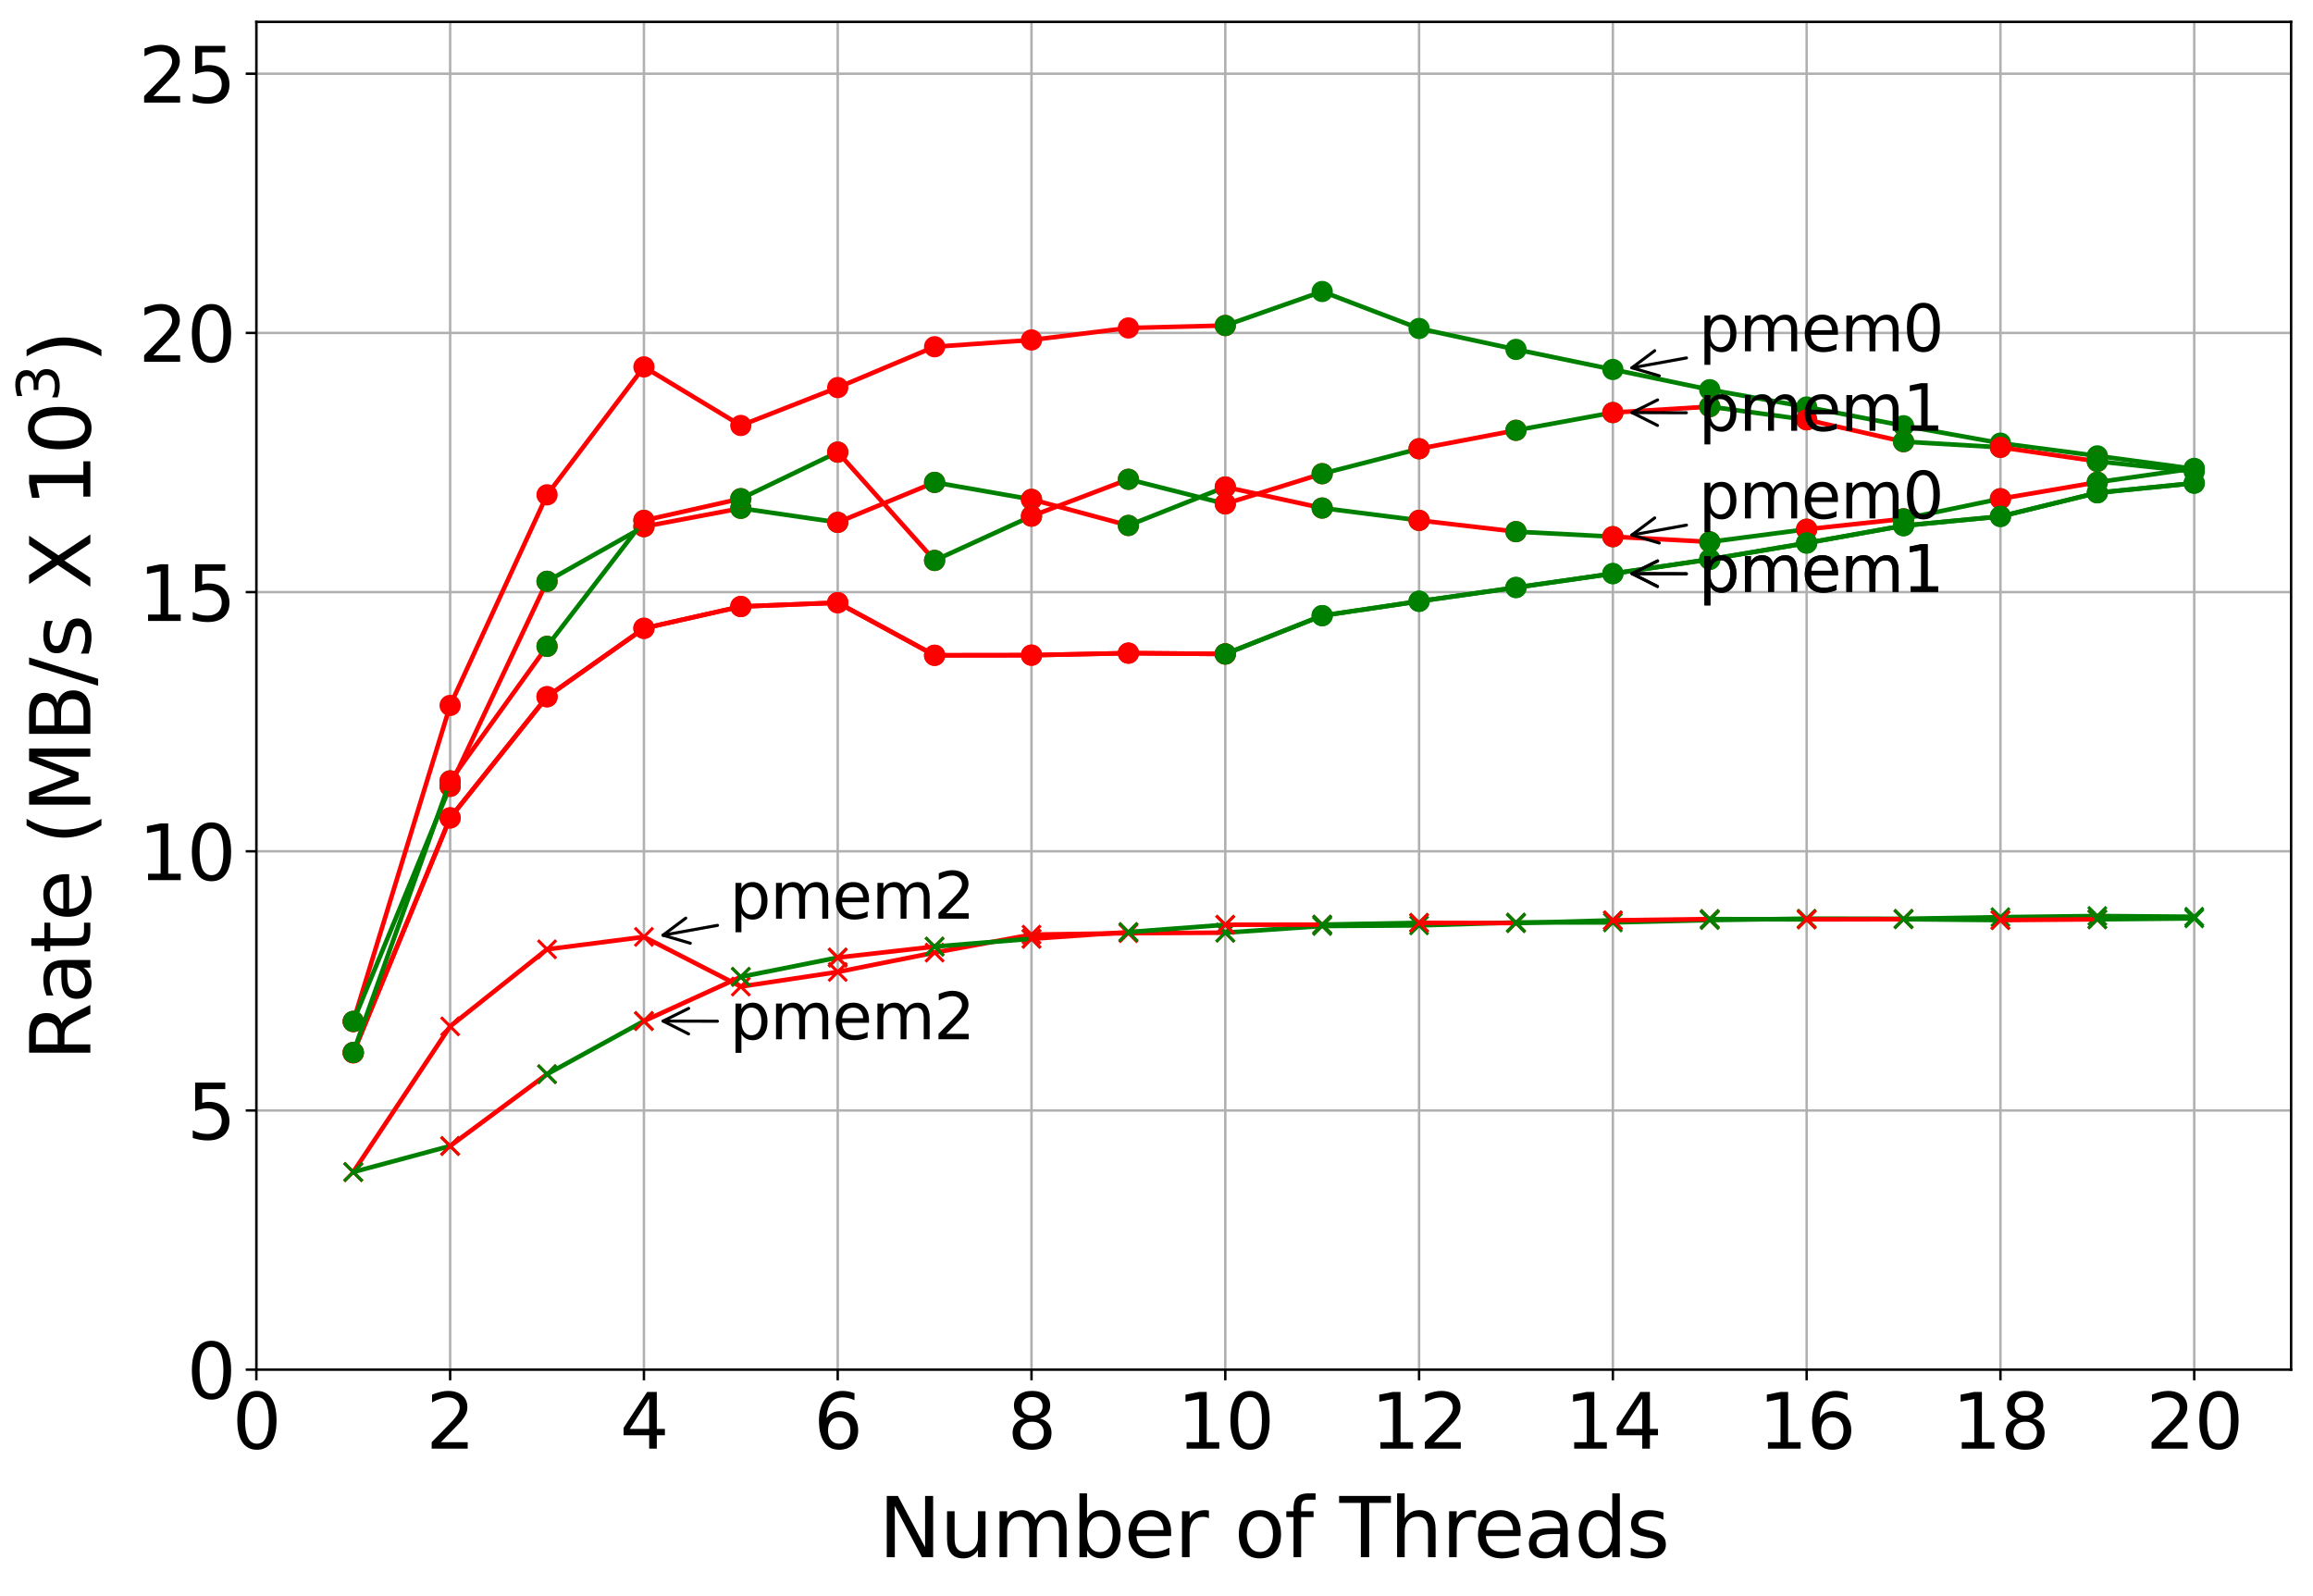 <?xml version="1.0" encoding="utf-8" standalone="no"?>
<!DOCTYPE svg PUBLIC "-//W3C//DTD SVG 1.1//EN"
  "http://www.w3.org/Graphics/SVG/1.1/DTD/svg11.dtd">
<svg xmlns:xlink="http://www.w3.org/1999/xlink" width="761.163pt" height="525.246pt" viewBox="0 0 761.163 525.246" xmlns="http://www.w3.org/2000/svg" version="1.1">
 <defs>
  <style type="text/css">*{stroke-linejoin: round; stroke-linecap: butt}</style>
 </defs>
 <g id="figure_1">
  <g id="patch_1">
   <path d="M 0 525.246 
L 761.163 525.246 
L 761.163 0 
L 0 0 
z
" style="fill: #ffffff"/>
  </g>
  <g id="axes_1">
   <g id="patch_2">
    <path d="M 84.362 450.72 
L 753.962 450.72 
L 753.962 7.2 
L 84.362 7.2 
z
" style="fill: #ffffff"/>
   </g>
   <g id="matplotlib.axis_1">
    <g id="xtick_1">
     <g id="line2d_1">
      <path d="M 84.362 450.72 
L 84.362 7.2 
" clip-path="url(#pbf824dafb9)" style="fill: none; stroke: #b0b0b0; stroke-width: 0.8; stroke-linecap: square"/>
     </g>
     <g id="line2d_2">
      <defs>
       <path id="m8f77fa020c" d="M 0 0 
L 0 3.5 
" style="stroke: #000000; stroke-width: 0.8"/>
      </defs>
      <g>
       <use xlink:href="#m8f77fa020c" x="84.362" y="450.72" style="stroke: #000000; stroke-width: 0.8"/>
      </g>
     </g>
     <g id="text_1">
      <!-- 0 -->
      <g transform="translate(76.409 476.716) scale(0.25 -0.25)">
       <defs>
        <path id="DejaVuSans-30" d="M 2034 4250 
Q 1547 4250 1301 3770 
Q 1056 3291 1056 2328 
Q 1056 1369 1301 889 
Q 1547 409 2034 409 
Q 2525 409 2770 889 
Q 3016 1369 3016 2328 
Q 3016 3291 2770 3770 
Q 2525 4250 2034 4250 
z
M 2034 4750 
Q 2819 4750 3233 4129 
Q 3647 3509 3647 2328 
Q 3647 1150 3233 529 
Q 2819 -91 2034 -91 
Q 1250 -91 836 529 
Q 422 1150 422 2328 
Q 422 3509 836 4129 
Q 1250 4750 2034 4750 
z
" transform="scale(0.016)"/>
       </defs>
       <use xlink:href="#DejaVuSans-30"/>
      </g>
     </g>
    </g>
    <g id="xtick_2">
     <g id="line2d_3">
      <path d="M 148.134 450.72 
L 148.134 7.2 
" clip-path="url(#pbf824dafb9)" style="fill: none; stroke: #b0b0b0; stroke-width: 0.8; stroke-linecap: square"/>
     </g>
     <g id="line2d_4">
      <g>
       <use xlink:href="#m8f77fa020c" x="148.134" y="450.72" style="stroke: #000000; stroke-width: 0.8"/>
      </g>
     </g>
     <g id="text_2">
      <!-- 2 -->
      <g transform="translate(140.181 476.716) scale(0.25 -0.25)">
       <defs>
        <path id="DejaVuSans-32" d="M 1228 531 
L 3431 531 
L 3431 0 
L 469 0 
L 469 531 
Q 828 903 1448 1529 
Q 2069 2156 2228 2338 
Q 2531 2678 2651 2914 
Q 2772 3150 2772 3378 
Q 2772 3750 2511 3984 
Q 2250 4219 1831 4219 
Q 1534 4219 1204 4116 
Q 875 4013 500 3803 
L 500 4441 
Q 881 4594 1212 4672 
Q 1544 4750 1819 4750 
Q 2544 4750 2975 4387 
Q 3406 4025 3406 3419 
Q 3406 3131 3298 2873 
Q 3191 2616 2906 2266 
Q 2828 2175 2409 1742 
Q 1991 1309 1228 531 
z
" transform="scale(0.016)"/>
       </defs>
       <use xlink:href="#DejaVuSans-32"/>
      </g>
     </g>
    </g>
    <g id="xtick_3">
     <g id="line2d_5">
      <path d="M 211.905 450.72 
L 211.905 7.2 
" clip-path="url(#pbf824dafb9)" style="fill: none; stroke: #b0b0b0; stroke-width: 0.8; stroke-linecap: square"/>
     </g>
     <g id="line2d_6">
      <g>
       <use xlink:href="#m8f77fa020c" x="211.905" y="450.72" style="stroke: #000000; stroke-width: 0.8"/>
      </g>
     </g>
     <g id="text_3">
      <!-- 4 -->
      <g transform="translate(203.952 476.716) scale(0.25 -0.25)">
       <defs>
        <path id="DejaVuSans-34" d="M 2419 4116 
L 825 1625 
L 2419 1625 
L 2419 4116 
z
M 2253 4666 
L 3047 4666 
L 3047 1625 
L 3713 1625 
L 3713 1100 
L 3047 1100 
L 3047 0 
L 2419 0 
L 2419 1100 
L 313 1100 
L 313 1709 
L 2253 4666 
z
" transform="scale(0.016)"/>
       </defs>
       <use xlink:href="#DejaVuSans-34"/>
      </g>
     </g>
    </g>
    <g id="xtick_4">
     <g id="line2d_7">
      <path d="M 275.677 450.72 
L 275.677 7.2 
" clip-path="url(#pbf824dafb9)" style="fill: none; stroke: #b0b0b0; stroke-width: 0.8; stroke-linecap: square"/>
     </g>
     <g id="line2d_8">
      <g>
       <use xlink:href="#m8f77fa020c" x="275.677" y="450.72" style="stroke: #000000; stroke-width: 0.8"/>
      </g>
     </g>
     <g id="text_4">
      <!-- 6 -->
      <g transform="translate(267.724 476.716) scale(0.25 -0.25)">
       <defs>
        <path id="DejaVuSans-36" d="M 2113 2584 
Q 1688 2584 1439 2293 
Q 1191 2003 1191 1497 
Q 1191 994 1439 701 
Q 1688 409 2113 409 
Q 2538 409 2786 701 
Q 3034 994 3034 1497 
Q 3034 2003 2786 2293 
Q 2538 2584 2113 2584 
z
M 3366 4563 
L 3366 3988 
Q 3128 4100 2886 4159 
Q 2644 4219 2406 4219 
Q 1781 4219 1451 3797 
Q 1122 3375 1075 2522 
Q 1259 2794 1537 2939 
Q 1816 3084 2150 3084 
Q 2853 3084 3261 2657 
Q 3669 2231 3669 1497 
Q 3669 778 3244 343 
Q 2819 -91 2113 -91 
Q 1303 -91 875 529 
Q 447 1150 447 2328 
Q 447 3434 972 4092 
Q 1497 4750 2381 4750 
Q 2619 4750 2861 4703 
Q 3103 4656 3366 4563 
z
" transform="scale(0.016)"/>
       </defs>
       <use xlink:href="#DejaVuSans-36"/>
      </g>
     </g>
    </g>
    <g id="xtick_5">
     <g id="line2d_9">
      <path d="M 339.448 450.72 
L 339.448 7.2 
" clip-path="url(#pbf824dafb9)" style="fill: none; stroke: #b0b0b0; stroke-width: 0.8; stroke-linecap: square"/>
     </g>
     <g id="line2d_10">
      <g>
       <use xlink:href="#m8f77fa020c" x="339.448" y="450.72" style="stroke: #000000; stroke-width: 0.8"/>
      </g>
     </g>
     <g id="text_5">
      <!-- 8 -->
      <g transform="translate(331.495 476.716) scale(0.25 -0.25)">
       <defs>
        <path id="DejaVuSans-38" d="M 2034 2216 
Q 1584 2216 1326 1975 
Q 1069 1734 1069 1313 
Q 1069 891 1326 650 
Q 1584 409 2034 409 
Q 2484 409 2743 651 
Q 3003 894 3003 1313 
Q 3003 1734 2745 1975 
Q 2488 2216 2034 2216 
z
M 1403 2484 
Q 997 2584 770 2862 
Q 544 3141 544 3541 
Q 544 4100 942 4425 
Q 1341 4750 2034 4750 
Q 2731 4750 3128 4425 
Q 3525 4100 3525 3541 
Q 3525 3141 3298 2862 
Q 3072 2584 2669 2484 
Q 3125 2378 3379 2068 
Q 3634 1759 3634 1313 
Q 3634 634 3220 271 
Q 2806 -91 2034 -91 
Q 1263 -91 848 271 
Q 434 634 434 1313 
Q 434 1759 690 2068 
Q 947 2378 1403 2484 
z
M 1172 3481 
Q 1172 3119 1398 2916 
Q 1625 2713 2034 2713 
Q 2441 2713 2670 2916 
Q 2900 3119 2900 3481 
Q 2900 3844 2670 4047 
Q 2441 4250 2034 4250 
Q 1625 4250 1398 4047 
Q 1172 3844 1172 3481 
z
" transform="scale(0.016)"/>
       </defs>
       <use xlink:href="#DejaVuSans-38"/>
      </g>
     </g>
    </g>
    <g id="xtick_6">
     <g id="line2d_11">
      <path d="M 403.22 450.72 
L 403.22 7.2 
" clip-path="url(#pbf824dafb9)" style="fill: none; stroke: #b0b0b0; stroke-width: 0.8; stroke-linecap: square"/>
     </g>
     <g id="line2d_12">
      <g>
       <use xlink:href="#m8f77fa020c" x="403.22" y="450.72" style="stroke: #000000; stroke-width: 0.8"/>
      </g>
     </g>
     <g id="text_6">
      <!-- 10 -->
      <g transform="translate(387.313 476.716) scale(0.25 -0.25)">
       <defs>
        <path id="DejaVuSans-31" d="M 794 531 
L 1825 531 
L 1825 4091 
L 703 3866 
L 703 4441 
L 1819 4666 
L 2450 4666 
L 2450 531 
L 3481 531 
L 3481 0 
L 794 0 
L 794 531 
z
" transform="scale(0.016)"/>
       </defs>
       <use xlink:href="#DejaVuSans-31"/>
       <use xlink:href="#DejaVuSans-30" x="63.623"/>
      </g>
     </g>
    </g>
    <g id="xtick_7">
     <g id="line2d_13">
      <path d="M 466.991 450.72 
L 466.991 7.2 
" clip-path="url(#pbf824dafb9)" style="fill: none; stroke: #b0b0b0; stroke-width: 0.8; stroke-linecap: square"/>
     </g>
     <g id="line2d_14">
      <g>
       <use xlink:href="#m8f77fa020c" x="466.991" y="450.72" style="stroke: #000000; stroke-width: 0.8"/>
      </g>
     </g>
     <g id="text_7">
      <!-- 12 -->
      <g transform="translate(451.085 476.716) scale(0.25 -0.25)">
       <use xlink:href="#DejaVuSans-31"/>
       <use xlink:href="#DejaVuSans-32" x="63.623"/>
      </g>
     </g>
    </g>
    <g id="xtick_8">
     <g id="line2d_15">
      <path d="M 530.763 450.72 
L 530.763 7.2 
" clip-path="url(#pbf824dafb9)" style="fill: none; stroke: #b0b0b0; stroke-width: 0.8; stroke-linecap: square"/>
     </g>
     <g id="line2d_16">
      <g>
       <use xlink:href="#m8f77fa020c" x="530.763" y="450.72" style="stroke: #000000; stroke-width: 0.8"/>
      </g>
     </g>
     <g id="text_8">
      <!-- 14 -->
      <g transform="translate(514.856 476.716) scale(0.25 -0.25)">
       <use xlink:href="#DejaVuSans-31"/>
       <use xlink:href="#DejaVuSans-34" x="63.623"/>
      </g>
     </g>
    </g>
    <g id="xtick_9">
     <g id="line2d_17">
      <path d="M 594.534 450.72 
L 594.534 7.2 
" clip-path="url(#pbf824dafb9)" style="fill: none; stroke: #b0b0b0; stroke-width: 0.8; stroke-linecap: square"/>
     </g>
     <g id="line2d_18">
      <g>
       <use xlink:href="#m8f77fa020c" x="594.534" y="450.72" style="stroke: #000000; stroke-width: 0.8"/>
      </g>
     </g>
     <g id="text_9">
      <!-- 16 -->
      <g transform="translate(578.628 476.716) scale(0.25 -0.25)">
       <use xlink:href="#DejaVuSans-31"/>
       <use xlink:href="#DejaVuSans-36" x="63.623"/>
      </g>
     </g>
    </g>
    <g id="xtick_10">
     <g id="line2d_19">
      <path d="M 658.305 450.72 
L 658.305 7.2 
" clip-path="url(#pbf824dafb9)" style="fill: none; stroke: #b0b0b0; stroke-width: 0.8; stroke-linecap: square"/>
     </g>
     <g id="line2d_20">
      <g>
       <use xlink:href="#m8f77fa020c" x="658.305" y="450.72" style="stroke: #000000; stroke-width: 0.8"/>
      </g>
     </g>
     <g id="text_10">
      <!-- 18 -->
      <g transform="translate(642.399 476.716) scale(0.25 -0.25)">
       <use xlink:href="#DejaVuSans-31"/>
       <use xlink:href="#DejaVuSans-38" x="63.623"/>
      </g>
     </g>
    </g>
    <g id="xtick_11">
     <g id="line2d_21">
      <path d="M 722.077 450.72 
L 722.077 7.2 
" clip-path="url(#pbf824dafb9)" style="fill: none; stroke: #b0b0b0; stroke-width: 0.8; stroke-linecap: square"/>
     </g>
     <g id="line2d_22">
      <g>
       <use xlink:href="#m8f77fa020c" x="722.077" y="450.72" style="stroke: #000000; stroke-width: 0.8"/>
      </g>
     </g>
     <g id="text_11">
      <!-- 20 -->
      <g transform="translate(706.171 476.716) scale(0.25 -0.25)">
       <use xlink:href="#DejaVuSans-32"/>
       <use xlink:href="#DejaVuSans-30" x="63.623"/>
      </g>
     </g>
    </g>
    <g id="text_12">
     <!-- Number of Threads -->
     <g transform="translate(289.107 512.431) scale(0.27 -0.27)">
      <defs>
       <path id="DejaVuSans-4e" d="M 628 4666 
L 1478 4666 
L 3547 763 
L 3547 4666 
L 4159 4666 
L 4159 0 
L 3309 0 
L 1241 3903 
L 1241 0 
L 628 0 
L 628 4666 
z
" transform="scale(0.016)"/>
       <path id="DejaVuSans-75" d="M 544 1381 
L 544 3500 
L 1119 3500 
L 1119 1403 
Q 1119 906 1312 657 
Q 1506 409 1894 409 
Q 2359 409 2629 706 
Q 2900 1003 2900 1516 
L 2900 3500 
L 3475 3500 
L 3475 0 
L 2900 0 
L 2900 538 
Q 2691 219 2414 64 
Q 2138 -91 1772 -91 
Q 1169 -91 856 284 
Q 544 659 544 1381 
z
M 1991 3584 
L 1991 3584 
z
" transform="scale(0.016)"/>
       <path id="DejaVuSans-6d" d="M 3328 2828 
Q 3544 3216 3844 3400 
Q 4144 3584 4550 3584 
Q 5097 3584 5394 3201 
Q 5691 2819 5691 2113 
L 5691 0 
L 5113 0 
L 5113 2094 
Q 5113 2597 4934 2840 
Q 4756 3084 4391 3084 
Q 3944 3084 3684 2787 
Q 3425 2491 3425 1978 
L 3425 0 
L 2847 0 
L 2847 2094 
Q 2847 2600 2669 2842 
Q 2491 3084 2119 3084 
Q 1678 3084 1418 2786 
Q 1159 2488 1159 1978 
L 1159 0 
L 581 0 
L 581 3500 
L 1159 3500 
L 1159 2956 
Q 1356 3278 1631 3431 
Q 1906 3584 2284 3584 
Q 2666 3584 2933 3390 
Q 3200 3197 3328 2828 
z
" transform="scale(0.016)"/>
       <path id="DejaVuSans-62" d="M 3116 1747 
Q 3116 2381 2855 2742 
Q 2594 3103 2138 3103 
Q 1681 3103 1420 2742 
Q 1159 2381 1159 1747 
Q 1159 1113 1420 752 
Q 1681 391 2138 391 
Q 2594 391 2855 752 
Q 3116 1113 3116 1747 
z
M 1159 2969 
Q 1341 3281 1617 3432 
Q 1894 3584 2278 3584 
Q 2916 3584 3314 3078 
Q 3713 2572 3713 1747 
Q 3713 922 3314 415 
Q 2916 -91 2278 -91 
Q 1894 -91 1617 61 
Q 1341 213 1159 525 
L 1159 0 
L 581 0 
L 581 4863 
L 1159 4863 
L 1159 2969 
z
" transform="scale(0.016)"/>
       <path id="DejaVuSans-65" d="M 3597 1894 
L 3597 1613 
L 953 1613 
Q 991 1019 1311 708 
Q 1631 397 2203 397 
Q 2534 397 2845 478 
Q 3156 559 3463 722 
L 3463 178 
Q 3153 47 2828 -22 
Q 2503 -91 2169 -91 
Q 1331 -91 842 396 
Q 353 884 353 1716 
Q 353 2575 817 3079 
Q 1281 3584 2069 3584 
Q 2775 3584 3186 3129 
Q 3597 2675 3597 1894 
z
M 3022 2063 
Q 3016 2534 2758 2815 
Q 2500 3097 2075 3097 
Q 1594 3097 1305 2825 
Q 1016 2553 972 2059 
L 3022 2063 
z
" transform="scale(0.016)"/>
       <path id="DejaVuSans-72" d="M 2631 2963 
Q 2534 3019 2420 3045 
Q 2306 3072 2169 3072 
Q 1681 3072 1420 2755 
Q 1159 2438 1159 1844 
L 1159 0 
L 581 0 
L 581 3500 
L 1159 3500 
L 1159 2956 
Q 1341 3275 1631 3429 
Q 1922 3584 2338 3584 
Q 2397 3584 2469 3576 
Q 2541 3569 2628 3553 
L 2631 2963 
z
" transform="scale(0.016)"/>
       <path id="DejaVuSans-20" transform="scale(0.016)"/>
       <path id="DejaVuSans-6f" d="M 1959 3097 
Q 1497 3097 1228 2736 
Q 959 2375 959 1747 
Q 959 1119 1226 758 
Q 1494 397 1959 397 
Q 2419 397 2687 759 
Q 2956 1122 2956 1747 
Q 2956 2369 2687 2733 
Q 2419 3097 1959 3097 
z
M 1959 3584 
Q 2709 3584 3137 3096 
Q 3566 2609 3566 1747 
Q 3566 888 3137 398 
Q 2709 -91 1959 -91 
Q 1206 -91 779 398 
Q 353 888 353 1747 
Q 353 2609 779 3096 
Q 1206 3584 1959 3584 
z
" transform="scale(0.016)"/>
       <path id="DejaVuSans-66" d="M 2375 4863 
L 2375 4384 
L 1825 4384 
Q 1516 4384 1395 4259 
Q 1275 4134 1275 3809 
L 1275 3500 
L 2222 3500 
L 2222 3053 
L 1275 3053 
L 1275 0 
L 697 0 
L 697 3053 
L 147 3053 
L 147 3500 
L 697 3500 
L 697 3744 
Q 697 4328 969 4595 
Q 1241 4863 1831 4863 
L 2375 4863 
z
" transform="scale(0.016)"/>
       <path id="DejaVuSans-54" d="M -19 4666 
L 3928 4666 
L 3928 4134 
L 2272 4134 
L 2272 0 
L 1638 0 
L 1638 4134 
L -19 4134 
L -19 4666 
z
" transform="scale(0.016)"/>
       <path id="DejaVuSans-68" d="M 3513 2113 
L 3513 0 
L 2938 0 
L 2938 2094 
Q 2938 2591 2744 2837 
Q 2550 3084 2163 3084 
Q 1697 3084 1428 2787 
Q 1159 2491 1159 1978 
L 1159 0 
L 581 0 
L 581 4863 
L 1159 4863 
L 1159 2956 
Q 1366 3272 1645 3428 
Q 1925 3584 2291 3584 
Q 2894 3584 3203 3211 
Q 3513 2838 3513 2113 
z
" transform="scale(0.016)"/>
       <path id="DejaVuSans-61" d="M 2194 1759 
Q 1497 1759 1228 1600 
Q 959 1441 959 1056 
Q 959 750 1161 570 
Q 1363 391 1709 391 
Q 2188 391 2477 730 
Q 2766 1069 2766 1631 
L 2766 1759 
L 2194 1759 
z
M 3341 1997 
L 3341 0 
L 2766 0 
L 2766 531 
Q 2569 213 2275 61 
Q 1981 -91 1556 -91 
Q 1019 -91 701 211 
Q 384 513 384 1019 
Q 384 1609 779 1909 
Q 1175 2209 1959 2209 
L 2766 2209 
L 2766 2266 
Q 2766 2663 2505 2880 
Q 2244 3097 1772 3097 
Q 1472 3097 1187 3025 
Q 903 2953 641 2809 
L 641 3341 
Q 956 3463 1253 3523 
Q 1550 3584 1831 3584 
Q 2591 3584 2966 3190 
Q 3341 2797 3341 1997 
z
" transform="scale(0.016)"/>
       <path id="DejaVuSans-64" d="M 2906 2969 
L 2906 4863 
L 3481 4863 
L 3481 0 
L 2906 0 
L 2906 525 
Q 2725 213 2448 61 
Q 2172 -91 1784 -91 
Q 1150 -91 751 415 
Q 353 922 353 1747 
Q 353 2572 751 3078 
Q 1150 3584 1784 3584 
Q 2172 3584 2448 3432 
Q 2725 3281 2906 2969 
z
M 947 1747 
Q 947 1113 1208 752 
Q 1469 391 1925 391 
Q 2381 391 2643 752 
Q 2906 1113 2906 1747 
Q 2906 2381 2643 2742 
Q 2381 3103 1925 3103 
Q 1469 3103 1208 2742 
Q 947 2381 947 1747 
z
" transform="scale(0.016)"/>
       <path id="DejaVuSans-73" d="M 2834 3397 
L 2834 2853 
Q 2591 2978 2328 3040 
Q 2066 3103 1784 3103 
Q 1356 3103 1142 2972 
Q 928 2841 928 2578 
Q 928 2378 1081 2264 
Q 1234 2150 1697 2047 
L 1894 2003 
Q 2506 1872 2764 1633 
Q 3022 1394 3022 966 
Q 3022 478 2636 193 
Q 2250 -91 1575 -91 
Q 1294 -91 989 -36 
Q 684 19 347 128 
L 347 722 
Q 666 556 975 473 
Q 1284 391 1588 391 
Q 1994 391 2212 530 
Q 2431 669 2431 922 
Q 2431 1156 2273 1281 
Q 2116 1406 1581 1522 
L 1381 1569 
Q 847 1681 609 1914 
Q 372 2147 372 2553 
Q 372 3047 722 3315 
Q 1072 3584 1716 3584 
Q 2034 3584 2315 3537 
Q 2597 3491 2834 3397 
z
" transform="scale(0.016)"/>
      </defs>
      <use xlink:href="#DejaVuSans-4e"/>
      <use xlink:href="#DejaVuSans-75" x="74.805"/>
      <use xlink:href="#DejaVuSans-6d" x="138.184"/>
      <use xlink:href="#DejaVuSans-62" x="235.596"/>
      <use xlink:href="#DejaVuSans-65" x="299.072"/>
      <use xlink:href="#DejaVuSans-72" x="360.596"/>
      <use xlink:href="#DejaVuSans-20" x="401.709"/>
      <use xlink:href="#DejaVuSans-6f" x="433.496"/>
      <use xlink:href="#DejaVuSans-66" x="494.678"/>
      <use xlink:href="#DejaVuSans-20" x="529.883"/>
      <use xlink:href="#DejaVuSans-54" x="561.67"/>
      <use xlink:href="#DejaVuSans-68" x="622.754"/>
      <use xlink:href="#DejaVuSans-72" x="686.133"/>
      <use xlink:href="#DejaVuSans-65" x="724.996"/>
      <use xlink:href="#DejaVuSans-61" x="786.52"/>
      <use xlink:href="#DejaVuSans-64" x="847.799"/>
      <use xlink:href="#DejaVuSans-73" x="911.275"/>
     </g>
    </g>
   </g>
   <g id="matplotlib.axis_2">
    <g id="ytick_1">
     <g id="line2d_23">
      <path d="M 84.362 450.72 
L 753.962 450.72 
" clip-path="url(#pbf824dafb9)" style="fill: none; stroke: #b0b0b0; stroke-width: 0.8; stroke-linecap: square"/>
     </g>
     <g id="line2d_24">
      <defs>
       <path id="m615de5f637" d="M 0 0 
L -3.5 0 
" style="stroke: #000000; stroke-width: 0.8"/>
      </defs>
      <g>
       <use xlink:href="#m615de5f637" x="84.362" y="450.72" style="stroke: #000000; stroke-width: 0.8"/>
      </g>
     </g>
     <g id="text_13">
      <!-- 0 -->
      <g transform="translate(61.456 460.218) scale(0.25 -0.25)">
       <use xlink:href="#DejaVuSans-30"/>
      </g>
     </g>
    </g>
    <g id="ytick_2">
     <g id="line2d_25">
      <path d="M 84.362 365.428 
L 753.962 365.428 
" clip-path="url(#pbf824dafb9)" style="fill: none; stroke: #b0b0b0; stroke-width: 0.8; stroke-linecap: square"/>
     </g>
     <g id="line2d_26">
      <g>
       <use xlink:href="#m615de5f637" x="84.362" y="365.428" style="stroke: #000000; stroke-width: 0.8"/>
      </g>
     </g>
     <g id="text_14">
      <!-- 5 -->
      <g transform="translate(61.456 374.926) scale(0.25 -0.25)">
       <defs>
        <path id="DejaVuSans-35" d="M 691 4666 
L 3169 4666 
L 3169 4134 
L 1269 4134 
L 1269 2991 
Q 1406 3038 1543 3061 
Q 1681 3084 1819 3084 
Q 2600 3084 3056 2656 
Q 3513 2228 3513 1497 
Q 3513 744 3044 326 
Q 2575 -91 1722 -91 
Q 1428 -91 1123 -41 
Q 819 9 494 109 
L 494 744 
Q 775 591 1075 516 
Q 1375 441 1709 441 
Q 2250 441 2565 725 
Q 2881 1009 2881 1497 
Q 2881 1984 2565 2268 
Q 2250 2553 1709 2553 
Q 1456 2553 1204 2497 
Q 953 2441 691 2322 
L 691 4666 
z
" transform="scale(0.016)"/>
       </defs>
       <use xlink:href="#DejaVuSans-35"/>
      </g>
     </g>
    </g>
    <g id="ytick_3">
     <g id="line2d_27">
      <path d="M 84.362 280.135 
L 753.962 280.135 
" clip-path="url(#pbf824dafb9)" style="fill: none; stroke: #b0b0b0; stroke-width: 0.8; stroke-linecap: square"/>
     </g>
     <g id="line2d_28">
      <g>
       <use xlink:href="#m615de5f637" x="84.362" y="280.135" style="stroke: #000000; stroke-width: 0.8"/>
      </g>
     </g>
     <g id="text_15">
      <!-- 10 -->
      <g transform="translate(45.55 289.633) scale(0.25 -0.25)">
       <use xlink:href="#DejaVuSans-31"/>
       <use xlink:href="#DejaVuSans-30" x="63.623"/>
      </g>
     </g>
    </g>
    <g id="ytick_4">
     <g id="line2d_29">
      <path d="M 84.362 194.843 
L 753.962 194.843 
" clip-path="url(#pbf824dafb9)" style="fill: none; stroke: #b0b0b0; stroke-width: 0.8; stroke-linecap: square"/>
     </g>
     <g id="line2d_30">
      <g>
       <use xlink:href="#m615de5f637" x="84.362" y="194.843" style="stroke: #000000; stroke-width: 0.8"/>
      </g>
     </g>
     <g id="text_16">
      <!-- 15 -->
      <g transform="translate(45.55 204.341) scale(0.25 -0.25)">
       <use xlink:href="#DejaVuSans-31"/>
       <use xlink:href="#DejaVuSans-35" x="63.623"/>
      </g>
     </g>
    </g>
    <g id="ytick_5">
     <g id="line2d_31">
      <path d="M 84.362 109.551 
L 753.962 109.551 
" clip-path="url(#pbf824dafb9)" style="fill: none; stroke: #b0b0b0; stroke-width: 0.8; stroke-linecap: square"/>
     </g>
     <g id="line2d_32">
      <g>
       <use xlink:href="#m615de5f637" x="84.362" y="109.551" style="stroke: #000000; stroke-width: 0.8"/>
      </g>
     </g>
     <g id="text_17">
      <!-- 20 -->
      <g transform="translate(45.55 119.049) scale(0.25 -0.25)">
       <use xlink:href="#DejaVuSans-32"/>
       <use xlink:href="#DejaVuSans-30" x="63.623"/>
      </g>
     </g>
    </g>
    <g id="ytick_6">
     <g id="line2d_33">
      <path d="M 84.362 24.258 
L 753.962 24.258 
" clip-path="url(#pbf824dafb9)" style="fill: none; stroke: #b0b0b0; stroke-width: 0.8; stroke-linecap: square"/>
     </g>
     <g id="line2d_34">
      <g>
       <use xlink:href="#m615de5f637" x="84.362" y="24.258" style="stroke: #000000; stroke-width: 0.8"/>
      </g>
     </g>
     <g id="text_18">
      <!-- 25 -->
      <g transform="translate(45.55 33.757) scale(0.25 -0.25)">
       <use xlink:href="#DejaVuSans-32"/>
       <use xlink:href="#DejaVuSans-35" x="63.623"/>
      </g>
     </g>
    </g>
    <g id="text_19">
     <!-- Rate (MB/s X $10^3$) -->
     <g transform="translate(29.935 349.11) rotate(-90) scale(0.27 -0.27)">
      <defs>
       <path id="DejaVuSans-52" d="M 2841 2188 
Q 3044 2119 3236 1894 
Q 3428 1669 3622 1275 
L 4263 0 
L 3584 0 
L 2988 1197 
Q 2756 1666 2539 1819 
Q 2322 1972 1947 1972 
L 1259 1972 
L 1259 0 
L 628 0 
L 628 4666 
L 2053 4666 
Q 2853 4666 3247 4331 
Q 3641 3997 3641 3322 
Q 3641 2881 3436 2590 
Q 3231 2300 2841 2188 
z
M 1259 4147 
L 1259 2491 
L 2053 2491 
Q 2509 2491 2742 2702 
Q 2975 2913 2975 3322 
Q 2975 3731 2742 3939 
Q 2509 4147 2053 4147 
L 1259 4147 
z
" transform="scale(0.016)"/>
       <path id="DejaVuSans-74" d="M 1172 4494 
L 1172 3500 
L 2356 3500 
L 2356 3053 
L 1172 3053 
L 1172 1153 
Q 1172 725 1289 603 
Q 1406 481 1766 481 
L 2356 481 
L 2356 0 
L 1766 0 
Q 1100 0 847 248 
Q 594 497 594 1153 
L 594 3053 
L 172 3053 
L 172 3500 
L 594 3500 
L 594 4494 
L 1172 4494 
z
" transform="scale(0.016)"/>
       <path id="DejaVuSans-28" d="M 1984 4856 
Q 1566 4138 1362 3434 
Q 1159 2731 1159 2009 
Q 1159 1288 1364 580 
Q 1569 -128 1984 -844 
L 1484 -844 
Q 1016 -109 783 600 
Q 550 1309 550 2009 
Q 550 2706 781 3412 
Q 1013 4119 1484 4856 
L 1984 4856 
z
" transform="scale(0.016)"/>
       <path id="DejaVuSans-4d" d="M 628 4666 
L 1569 4666 
L 2759 1491 
L 3956 4666 
L 4897 4666 
L 4897 0 
L 4281 0 
L 4281 4097 
L 3078 897 
L 2444 897 
L 1241 4097 
L 1241 0 
L 628 0 
L 628 4666 
z
" transform="scale(0.016)"/>
       <path id="DejaVuSans-42" d="M 1259 2228 
L 1259 519 
L 2272 519 
Q 2781 519 3026 730 
Q 3272 941 3272 1375 
Q 3272 1813 3026 2020 
Q 2781 2228 2272 2228 
L 1259 2228 
z
M 1259 4147 
L 1259 2741 
L 2194 2741 
Q 2656 2741 2882 2914 
Q 3109 3088 3109 3444 
Q 3109 3797 2882 3972 
Q 2656 4147 2194 4147 
L 1259 4147 
z
M 628 4666 
L 2241 4666 
Q 2963 4666 3353 4366 
Q 3744 4066 3744 3513 
Q 3744 3084 3544 2831 
Q 3344 2578 2956 2516 
Q 3422 2416 3680 2098 
Q 3938 1781 3938 1306 
Q 3938 681 3513 340 
Q 3088 0 2303 0 
L 628 0 
L 628 4666 
z
" transform="scale(0.016)"/>
       <path id="DejaVuSans-2f" d="M 1625 4666 
L 2156 4666 
L 531 -594 
L 0 -594 
L 1625 4666 
z
" transform="scale(0.016)"/>
       <path id="DejaVuSans-58" d="M 403 4666 
L 1081 4666 
L 2241 2931 
L 3406 4666 
L 4084 4666 
L 2584 2425 
L 4184 0 
L 3506 0 
L 2194 1984 
L 872 0 
L 191 0 
L 1856 2491 
L 403 4666 
z
" transform="scale(0.016)"/>
       <path id="DejaVuSans-33" d="M 2597 2516 
Q 3050 2419 3304 2112 
Q 3559 1806 3559 1356 
Q 3559 666 3084 287 
Q 2609 -91 1734 -91 
Q 1441 -91 1130 -33 
Q 819 25 488 141 
L 488 750 
Q 750 597 1062 519 
Q 1375 441 1716 441 
Q 2309 441 2620 675 
Q 2931 909 2931 1356 
Q 2931 1769 2642 2001 
Q 2353 2234 1838 2234 
L 1294 2234 
L 1294 2753 
L 1863 2753 
Q 2328 2753 2575 2939 
Q 2822 3125 2822 3475 
Q 2822 3834 2567 4026 
Q 2313 4219 1838 4219 
Q 1578 4219 1281 4162 
Q 984 4106 628 3988 
L 628 4550 
Q 988 4650 1302 4700 
Q 1616 4750 1894 4750 
Q 2613 4750 3031 4423 
Q 3450 4097 3450 3541 
Q 3450 3153 3228 2886 
Q 3006 2619 2597 2516 
z
" transform="scale(0.016)"/>
       <path id="DejaVuSans-29" d="M 513 4856 
L 1013 4856 
Q 1481 4119 1714 3412 
Q 1947 2706 1947 2009 
Q 1947 1309 1714 600 
Q 1481 -109 1013 -844 
L 513 -844 
Q 928 -128 1133 580 
Q 1338 1288 1338 2009 
Q 1338 2731 1133 3434 
Q 928 4138 513 4856 
z
" transform="scale(0.016)"/>
      </defs>
      <use xlink:href="#DejaVuSans-52" transform="translate(0 0.766)"/>
      <use xlink:href="#DejaVuSans-61" transform="translate(69.482 0.766)"/>
      <use xlink:href="#DejaVuSans-74" transform="translate(130.762 0.766)"/>
      <use xlink:href="#DejaVuSans-65" transform="translate(169.971 0.766)"/>
      <use xlink:href="#DejaVuSans-20" transform="translate(231.494 0.766)"/>
      <use xlink:href="#DejaVuSans-28" transform="translate(263.281 0.766)"/>
      <use xlink:href="#DejaVuSans-4d" transform="translate(302.295 0.766)"/>
      <use xlink:href="#DejaVuSans-42" transform="translate(388.574 0.766)"/>
      <use xlink:href="#DejaVuSans-2f" transform="translate(457.178 0.766)"/>
      <use xlink:href="#DejaVuSans-73" transform="translate(490.869 0.766)"/>
      <use xlink:href="#DejaVuSans-20" transform="translate(542.969 0.766)"/>
      <use xlink:href="#DejaVuSans-58" transform="translate(574.756 0.766)"/>
      <use xlink:href="#DejaVuSans-20" transform="translate(643.262 0.766)"/>
      <use xlink:href="#DejaVuSans-31" transform="translate(675.049 0.766)"/>
      <use xlink:href="#DejaVuSans-30" transform="translate(738.672 0.766)"/>
      <use xlink:href="#DejaVuSans-33" transform="translate(803.252 39.047) scale(0.7)"/>
      <use xlink:href="#DejaVuSans-29" transform="translate(850.522 0.766)"/>
     </g>
    </g>
   </g>
   <g id="line2d_35">
    <path d="M 116.248 385.693 
L 148.134 337.749 
L 180.02 312.393 
L 211.905 308.309 
L 243.791 324.651 
L 275.677 319.846 
L 307.562 313.478 
L 339.448 307.562 
L 371.334 307.091 
L 403.22 306.915 
" clip-path="url(#pbf824dafb9)" style="fill: none; stroke: #ff0000; stroke-width: 1.5; stroke-linecap: square"/>
    <defs>
     <path id="mc1ac8d715b" d="M -3 3 
L 3 -3 
M -3 -3 
L 3 3 
" style="stroke: #ff0000"/>
    </defs>
    <g clip-path="url(#pbf824dafb9)">
     <use xlink:href="#mc1ac8d715b" x="116.248" y="385.693" style="fill: #ff0000; stroke: #ff0000"/>
     <use xlink:href="#mc1ac8d715b" x="148.134" y="337.749" style="fill: #ff0000; stroke: #ff0000"/>
     <use xlink:href="#mc1ac8d715b" x="180.02" y="312.393" style="fill: #ff0000; stroke: #ff0000"/>
     <use xlink:href="#mc1ac8d715b" x="211.905" y="308.309" style="fill: #ff0000; stroke: #ff0000"/>
     <use xlink:href="#mc1ac8d715b" x="243.791" y="324.651" style="fill: #ff0000; stroke: #ff0000"/>
     <use xlink:href="#mc1ac8d715b" x="275.677" y="319.846" style="fill: #ff0000; stroke: #ff0000"/>
     <use xlink:href="#mc1ac8d715b" x="307.562" y="313.478" style="fill: #ff0000; stroke: #ff0000"/>
     <use xlink:href="#mc1ac8d715b" x="339.448" y="307.562" style="fill: #ff0000; stroke: #ff0000"/>
     <use xlink:href="#mc1ac8d715b" x="371.334" y="307.091" style="fill: #ff0000; stroke: #ff0000"/>
     <use xlink:href="#mc1ac8d715b" x="403.22" y="306.915" style="fill: #ff0000; stroke: #ff0000"/>
    </g>
   </g>
   <g id="line2d_36">
    <path d="M 403.22 306.915 
L 435.105 304.732 
L 466.991 304.522 
L 498.877 303.557 
L 530.763 303.555 
L 562.648 302.779 
L 594.534 302.301 
L 626.42 302.357 
L 658.305 301.813 
L 690.191 301.435 
L 722.077 301.677 
" clip-path="url(#pbf824dafb9)" style="fill: none; stroke: #008000; stroke-width: 1.5; stroke-linecap: square"/>
    <defs>
     <path id="m9f7bd8736a" d="M -3 3 
L 3 -3 
M -3 -3 
L 3 3 
" style="stroke: #008000"/>
    </defs>
    <g clip-path="url(#pbf824dafb9)">
     <use xlink:href="#m9f7bd8736a" x="403.22" y="306.915" style="fill: #008000; stroke: #008000"/>
     <use xlink:href="#m9f7bd8736a" x="435.105" y="304.732" style="fill: #008000; stroke: #008000"/>
     <use xlink:href="#m9f7bd8736a" x="466.991" y="304.522" style="fill: #008000; stroke: #008000"/>
     <use xlink:href="#m9f7bd8736a" x="498.877" y="303.557" style="fill: #008000; stroke: #008000"/>
     <use xlink:href="#m9f7bd8736a" x="530.763" y="303.555" style="fill: #008000; stroke: #008000"/>
     <use xlink:href="#m9f7bd8736a" x="562.648" y="302.779" style="fill: #008000; stroke: #008000"/>
     <use xlink:href="#m9f7bd8736a" x="594.534" y="302.301" style="fill: #008000; stroke: #008000"/>
     <use xlink:href="#m9f7bd8736a" x="626.42" y="302.357" style="fill: #008000; stroke: #008000"/>
     <use xlink:href="#m9f7bd8736a" x="658.305" y="301.813" style="fill: #008000; stroke: #008000"/>
     <use xlink:href="#m9f7bd8736a" x="690.191" y="301.435" style="fill: #008000; stroke: #008000"/>
     <use xlink:href="#m9f7bd8736a" x="722.077" y="301.677" style="fill: #008000; stroke: #008000"/>
    </g>
   </g>
   <g id="line2d_37">
    <path d="M 116.248 336.178 
L 148.134 232.143 
L 180.02 162.835 
L 211.905 120.738 
L 243.791 140.015 
L 275.677 127.537 
L 307.562 114.104 
L 339.448 111.872 
L 371.334 107.922 
L 403.22 107.117 
" clip-path="url(#pbf824dafb9)" style="fill: none; stroke: #ff0000; stroke-width: 1.5; stroke-linecap: square"/>
    <defs>
     <path id="m062b913124" d="M 0 3 
C 0.796 3 1.559 2.684 2.121 2.121 
C 2.684 1.559 3 0.796 3 0 
C 3 -0.796 2.684 -1.559 2.121 -2.121 
C 1.559 -2.684 0.796 -3 0 -3 
C -0.796 -3 -1.559 -2.684 -2.121 -2.121 
C -2.684 -1.559 -3 -0.796 -3 0 
C -3 0.796 -2.684 1.559 -2.121 2.121 
C -1.559 2.684 -0.796 3 0 3 
z
" style="stroke: #ff0000"/>
    </defs>
    <g clip-path="url(#pbf824dafb9)">
     <use xlink:href="#m062b913124" x="116.248" y="336.178" style="fill: #ff0000; stroke: #ff0000"/>
     <use xlink:href="#m062b913124" x="148.134" y="232.143" style="fill: #ff0000; stroke: #ff0000"/>
     <use xlink:href="#m062b913124" x="180.02" y="162.835" style="fill: #ff0000; stroke: #ff0000"/>
     <use xlink:href="#m062b913124" x="211.905" y="120.738" style="fill: #ff0000; stroke: #ff0000"/>
     <use xlink:href="#m062b913124" x="243.791" y="140.015" style="fill: #ff0000; stroke: #ff0000"/>
     <use xlink:href="#m062b913124" x="275.677" y="127.537" style="fill: #ff0000; stroke: #ff0000"/>
     <use xlink:href="#m062b913124" x="307.562" y="114.104" style="fill: #ff0000; stroke: #ff0000"/>
     <use xlink:href="#m062b913124" x="339.448" y="111.872" style="fill: #ff0000; stroke: #ff0000"/>
     <use xlink:href="#m062b913124" x="371.334" y="107.922" style="fill: #ff0000; stroke: #ff0000"/>
     <use xlink:href="#m062b913124" x="403.22" y="107.117" style="fill: #ff0000; stroke: #ff0000"/>
    </g>
   </g>
   <g id="line2d_38">
    <path d="M 403.22 107.117 
L 435.105 95.926 
L 466.991 108.094 
L 498.877 114.989 
L 530.763 121.589 
L 562.648 128.242 
L 594.534 133.936 
L 626.42 140.101 
L 658.305 145.829 
L 690.191 150.022 
L 722.077 154.299 
" clip-path="url(#pbf824dafb9)" style="fill: none; stroke: #008000; stroke-width: 1.5; stroke-linecap: square"/>
    <defs>
     <path id="mbc34095068" d="M 0 3 
C 0.796 3 1.559 2.684 2.121 2.121 
C 2.684 1.559 3 0.796 3 0 
C 3 -0.796 2.684 -1.559 2.121 -2.121 
C 1.559 -2.684 0.796 -3 0 -3 
C -0.796 -3 -1.559 -2.684 -2.121 -2.121 
C -2.684 -1.559 -3 -0.796 -3 0 
C -3 0.796 -2.684 1.559 -2.121 2.121 
C -1.559 2.684 -0.796 3 0 3 
z
" style="stroke: #008000"/>
    </defs>
    <g clip-path="url(#pbf824dafb9)">
     <use xlink:href="#mbc34095068" x="403.22" y="107.117" style="fill: #008000; stroke: #008000"/>
     <use xlink:href="#mbc34095068" x="435.105" y="95.926" style="fill: #008000; stroke: #008000"/>
     <use xlink:href="#mbc34095068" x="466.991" y="108.094" style="fill: #008000; stroke: #008000"/>
     <use xlink:href="#mbc34095068" x="498.877" y="114.989" style="fill: #008000; stroke: #008000"/>
     <use xlink:href="#mbc34095068" x="530.763" y="121.589" style="fill: #008000; stroke: #008000"/>
     <use xlink:href="#mbc34095068" x="562.648" y="128.242" style="fill: #008000; stroke: #008000"/>
     <use xlink:href="#mbc34095068" x="594.534" y="133.936" style="fill: #008000; stroke: #008000"/>
     <use xlink:href="#mbc34095068" x="626.42" y="140.101" style="fill: #008000; stroke: #008000"/>
     <use xlink:href="#mbc34095068" x="658.305" y="145.829" style="fill: #008000; stroke: #008000"/>
     <use xlink:href="#mbc34095068" x="690.191" y="150.022" style="fill: #008000; stroke: #008000"/>
     <use xlink:href="#mbc34095068" x="722.077" y="154.299" style="fill: #008000; stroke: #008000"/>
    </g>
   </g>
   <g id="line2d_39">
    <path d="M 116.248 385.69 
" clip-path="url(#pbf824dafb9)" style="fill: none; stroke: #ff0000; stroke-width: 1.5; stroke-linecap: square"/>
    <g clip-path="url(#pbf824dafb9)">
     <use xlink:href="#mc1ac8d715b" x="116.248" y="385.69" style="fill: #ff0000; stroke: #ff0000"/>
    </g>
   </g>
   <g id="line2d_40">
    <path d="M 116.248 385.69 
L 148.134 377.116 
" clip-path="url(#pbf824dafb9)" style="fill: none; stroke: #008000; stroke-width: 1.5; stroke-linecap: square"/>
    <g clip-path="url(#pbf824dafb9)">
     <use xlink:href="#m9f7bd8736a" x="116.248" y="385.69" style="fill: #008000; stroke: #008000"/>
     <use xlink:href="#m9f7bd8736a" x="148.134" y="377.116" style="fill: #008000; stroke: #008000"/>
    </g>
   </g>
   <g id="line2d_41">
    <path d="M 148.134 377.116 
L 180.02 353.478 
" clip-path="url(#pbf824dafb9)" style="fill: none; stroke: #ff0000; stroke-width: 1.5; stroke-linecap: square"/>
    <g clip-path="url(#pbf824dafb9)">
     <use xlink:href="#mc1ac8d715b" x="148.134" y="377.116" style="fill: #ff0000; stroke: #ff0000"/>
     <use xlink:href="#mc1ac8d715b" x="180.02" y="353.478" style="fill: #ff0000; stroke: #ff0000"/>
    </g>
   </g>
   <g id="line2d_42">
    <path d="M 180.02 353.478 
L 211.905 335.997 
" clip-path="url(#pbf824dafb9)" style="fill: none; stroke: #008000; stroke-width: 1.5; stroke-linecap: square"/>
    <g clip-path="url(#pbf824dafb9)">
     <use xlink:href="#m9f7bd8736a" x="180.02" y="353.478" style="fill: #008000; stroke: #008000"/>
     <use xlink:href="#m9f7bd8736a" x="211.905" y="335.997" style="fill: #008000; stroke: #008000"/>
    </g>
   </g>
   <g id="line2d_43">
    <path d="M 211.905 335.997 
L 243.791 321.456 
" clip-path="url(#pbf824dafb9)" style="fill: none; stroke: #ff0000; stroke-width: 1.5; stroke-linecap: square"/>
    <g clip-path="url(#pbf824dafb9)">
     <use xlink:href="#mc1ac8d715b" x="211.905" y="335.997" style="fill: #ff0000; stroke: #ff0000"/>
     <use xlink:href="#mc1ac8d715b" x="243.791" y="321.456" style="fill: #ff0000; stroke: #ff0000"/>
    </g>
   </g>
   <g id="line2d_44">
    <path d="M 243.791 321.456 
L 275.677 315.11 
" clip-path="url(#pbf824dafb9)" style="fill: none; stroke: #008000; stroke-width: 1.5; stroke-linecap: square"/>
    <g clip-path="url(#pbf824dafb9)">
     <use xlink:href="#m9f7bd8736a" x="243.791" y="321.456" style="fill: #008000; stroke: #008000"/>
     <use xlink:href="#m9f7bd8736a" x="275.677" y="315.11" style="fill: #008000; stroke: #008000"/>
    </g>
   </g>
   <g id="line2d_45">
    <path d="M 275.677 315.11 
L 307.562 311.496 
" clip-path="url(#pbf824dafb9)" style="fill: none; stroke: #ff0000; stroke-width: 1.5; stroke-linecap: square"/>
    <g clip-path="url(#pbf824dafb9)">
     <use xlink:href="#mc1ac8d715b" x="275.677" y="315.11" style="fill: #ff0000; stroke: #ff0000"/>
     <use xlink:href="#mc1ac8d715b" x="307.562" y="311.496" style="fill: #ff0000; stroke: #ff0000"/>
    </g>
   </g>
   <g id="line2d_46">
    <path d="M 307.562 311.496 
L 339.448 308.925 
" clip-path="url(#pbf824dafb9)" style="fill: none; stroke: #008000; stroke-width: 1.5; stroke-linecap: square"/>
    <g clip-path="url(#pbf824dafb9)">
     <use xlink:href="#m9f7bd8736a" x="307.562" y="311.496" style="fill: #008000; stroke: #008000"/>
     <use xlink:href="#m9f7bd8736a" x="339.448" y="308.925" style="fill: #008000; stroke: #008000"/>
    </g>
   </g>
   <g id="line2d_47">
    <path d="M 339.448 308.925 
L 371.334 306.723 
" clip-path="url(#pbf824dafb9)" style="fill: none; stroke: #ff0000; stroke-width: 1.5; stroke-linecap: square"/>
    <g clip-path="url(#pbf824dafb9)">
     <use xlink:href="#mc1ac8d715b" x="339.448" y="308.925" style="fill: #ff0000; stroke: #ff0000"/>
     <use xlink:href="#mc1ac8d715b" x="371.334" y="306.723" style="fill: #ff0000; stroke: #ff0000"/>
    </g>
   </g>
   <g id="line2d_48">
    <path d="M 371.334 306.723 
L 403.22 304.317 
" clip-path="url(#pbf824dafb9)" style="fill: none; stroke: #008000; stroke-width: 1.5; stroke-linecap: square"/>
    <g clip-path="url(#pbf824dafb9)">
     <use xlink:href="#m9f7bd8736a" x="371.334" y="306.723" style="fill: #008000; stroke: #008000"/>
     <use xlink:href="#m9f7bd8736a" x="403.22" y="304.317" style="fill: #008000; stroke: #008000"/>
    </g>
   </g>
   <g id="line2d_49">
    <path d="M 403.22 304.317 
L 435.105 304.27 
" clip-path="url(#pbf824dafb9)" style="fill: none; stroke: #ff0000; stroke-width: 1.5; stroke-linecap: square"/>
    <g clip-path="url(#pbf824dafb9)">
     <use xlink:href="#mc1ac8d715b" x="403.22" y="304.317" style="fill: #ff0000; stroke: #ff0000"/>
     <use xlink:href="#mc1ac8d715b" x="435.105" y="304.27" style="fill: #ff0000; stroke: #ff0000"/>
    </g>
   </g>
   <g id="line2d_50">
    <path d="M 435.105 304.27 
L 466.991 303.683 
" clip-path="url(#pbf824dafb9)" style="fill: none; stroke: #008000; stroke-width: 1.5; stroke-linecap: square"/>
    <g clip-path="url(#pbf824dafb9)">
     <use xlink:href="#m9f7bd8736a" x="435.105" y="304.27" style="fill: #008000; stroke: #008000"/>
     <use xlink:href="#m9f7bd8736a" x="466.991" y="303.683" style="fill: #008000; stroke: #008000"/>
    </g>
   </g>
   <g id="line2d_51">
    <path d="M 466.991 303.683 
L 498.877 303.766 
" clip-path="url(#pbf824dafb9)" style="fill: none; stroke: #ff0000; stroke-width: 1.5; stroke-linecap: square"/>
    <g clip-path="url(#pbf824dafb9)">
     <use xlink:href="#mc1ac8d715b" x="466.991" y="303.683" style="fill: #ff0000; stroke: #ff0000"/>
     <use xlink:href="#mc1ac8d715b" x="498.877" y="303.766" style="fill: #ff0000; stroke: #ff0000"/>
    </g>
   </g>
   <g id="line2d_52">
    <path d="M 498.877 303.766 
L 530.763 302.857 
" clip-path="url(#pbf824dafb9)" style="fill: none; stroke: #008000; stroke-width: 1.5; stroke-linecap: square"/>
    <g clip-path="url(#pbf824dafb9)">
     <use xlink:href="#m9f7bd8736a" x="498.877" y="303.766" style="fill: #008000; stroke: #008000"/>
     <use xlink:href="#m9f7bd8736a" x="530.763" y="302.857" style="fill: #008000; stroke: #008000"/>
    </g>
   </g>
   <g id="line2d_53">
    <path d="M 530.763 302.857 
L 562.648 302.439 
" clip-path="url(#pbf824dafb9)" style="fill: none; stroke: #ff0000; stroke-width: 1.5; stroke-linecap: square"/>
    <g clip-path="url(#pbf824dafb9)">
     <use xlink:href="#mc1ac8d715b" x="530.763" y="302.857" style="fill: #ff0000; stroke: #ff0000"/>
     <use xlink:href="#mc1ac8d715b" x="562.648" y="302.439" style="fill: #ff0000; stroke: #ff0000"/>
    </g>
   </g>
   <g id="line2d_54">
    <path d="M 562.648 302.439 
L 594.534 302.552 
" clip-path="url(#pbf824dafb9)" style="fill: none; stroke: #008000; stroke-width: 1.5; stroke-linecap: square"/>
    <g clip-path="url(#pbf824dafb9)">
     <use xlink:href="#m9f7bd8736a" x="562.648" y="302.439" style="fill: #008000; stroke: #008000"/>
     <use xlink:href="#m9f7bd8736a" x="594.534" y="302.552" style="fill: #008000; stroke: #008000"/>
    </g>
   </g>
   <g id="line2d_55">
    <path d="M 594.534 302.552 
L 626.42 302.484 
" clip-path="url(#pbf824dafb9)" style="fill: none; stroke: #ff0000; stroke-width: 1.5; stroke-linecap: square"/>
    <g clip-path="url(#pbf824dafb9)">
     <use xlink:href="#mc1ac8d715b" x="594.534" y="302.552" style="fill: #ff0000; stroke: #ff0000"/>
     <use xlink:href="#mc1ac8d715b" x="626.42" y="302.484" style="fill: #ff0000; stroke: #ff0000"/>
    </g>
   </g>
   <g id="line2d_56">
    <path d="M 626.42 302.484 
L 658.305 302.784 
" clip-path="url(#pbf824dafb9)" style="fill: none; stroke: #008000; stroke-width: 1.5; stroke-linecap: square"/>
    <g clip-path="url(#pbf824dafb9)">
     <use xlink:href="#m9f7bd8736a" x="626.42" y="302.484" style="fill: #008000; stroke: #008000"/>
     <use xlink:href="#m9f7bd8736a" x="658.305" y="302.784" style="fill: #008000; stroke: #008000"/>
    </g>
   </g>
   <g id="line2d_57">
    <path d="M 658.305 302.784 
L 690.191 302.525 
" clip-path="url(#pbf824dafb9)" style="fill: none; stroke: #ff0000; stroke-width: 1.5; stroke-linecap: square"/>
    <g clip-path="url(#pbf824dafb9)">
     <use xlink:href="#mc1ac8d715b" x="658.305" y="302.784" style="fill: #ff0000; stroke: #ff0000"/>
     <use xlink:href="#mc1ac8d715b" x="690.191" y="302.525" style="fill: #ff0000; stroke: #ff0000"/>
    </g>
   </g>
   <g id="line2d_58">
    <path d="M 690.191 302.525 
L 722.077 302.221 
" clip-path="url(#pbf824dafb9)" style="fill: none; stroke: #008000; stroke-width: 1.5; stroke-linecap: square"/>
    <g clip-path="url(#pbf824dafb9)">
     <use xlink:href="#m9f7bd8736a" x="690.191" y="302.525" style="fill: #008000; stroke: #008000"/>
     <use xlink:href="#m9f7bd8736a" x="722.077" y="302.221" style="fill: #008000; stroke: #008000"/>
    </g>
   </g>
   <g id="line2d_59">
    <path d="M 116.248 336.12 
" clip-path="url(#pbf824dafb9)" style="fill: none; stroke: #ff0000; stroke-width: 1.5; stroke-linecap: square"/>
    <g clip-path="url(#pbf824dafb9)">
     <use xlink:href="#m062b913124" x="116.248" y="336.12" style="fill: #ff0000; stroke: #ff0000"/>
    </g>
   </g>
   <g id="line2d_60">
    <path d="M 116.248 336.12 
L 148.134 258.744 
" clip-path="url(#pbf824dafb9)" style="fill: none; stroke: #008000; stroke-width: 1.5; stroke-linecap: square"/>
    <g clip-path="url(#pbf824dafb9)">
     <use xlink:href="#mbc34095068" x="116.248" y="336.12" style="fill: #008000; stroke: #008000"/>
     <use xlink:href="#mbc34095068" x="148.134" y="258.744" style="fill: #008000; stroke: #008000"/>
    </g>
   </g>
   <g id="line2d_61">
    <path d="M 148.134 258.744 
L 180.02 191.298 
" clip-path="url(#pbf824dafb9)" style="fill: none; stroke: #ff0000; stroke-width: 1.5; stroke-linecap: square"/>
    <g clip-path="url(#pbf824dafb9)">
     <use xlink:href="#m062b913124" x="148.134" y="258.744" style="fill: #ff0000; stroke: #ff0000"/>
     <use xlink:href="#m062b913124" x="180.02" y="191.298" style="fill: #ff0000; stroke: #ff0000"/>
    </g>
   </g>
   <g id="line2d_62">
    <path d="M 180.02 191.298 
L 211.905 173.29 
" clip-path="url(#pbf824dafb9)" style="fill: none; stroke: #008000; stroke-width: 1.5; stroke-linecap: square"/>
    <g clip-path="url(#pbf824dafb9)">
     <use xlink:href="#mbc34095068" x="180.02" y="191.298" style="fill: #008000; stroke: #008000"/>
     <use xlink:href="#mbc34095068" x="211.905" y="173.29" style="fill: #008000; stroke: #008000"/>
    </g>
   </g>
   <g id="line2d_63">
    <path d="M 211.905 173.29 
L 243.791 167.266 
" clip-path="url(#pbf824dafb9)" style="fill: none; stroke: #ff0000; stroke-width: 1.5; stroke-linecap: square"/>
    <g clip-path="url(#pbf824dafb9)">
     <use xlink:href="#m062b913124" x="211.905" y="173.29" style="fill: #ff0000; stroke: #ff0000"/>
     <use xlink:href="#m062b913124" x="243.791" y="167.266" style="fill: #ff0000; stroke: #ff0000"/>
    </g>
   </g>
   <g id="line2d_64">
    <path d="M 243.791 167.266 
L 275.677 171.901 
" clip-path="url(#pbf824dafb9)" style="fill: none; stroke: #008000; stroke-width: 1.5; stroke-linecap: square"/>
    <g clip-path="url(#pbf824dafb9)">
     <use xlink:href="#mbc34095068" x="243.791" y="167.266" style="fill: #008000; stroke: #008000"/>
     <use xlink:href="#mbc34095068" x="275.677" y="171.901" style="fill: #008000; stroke: #008000"/>
    </g>
   </g>
   <g id="line2d_65">
    <path d="M 275.677 171.901 
L 307.562 158.744 
" clip-path="url(#pbf824dafb9)" style="fill: none; stroke: #ff0000; stroke-width: 1.5; stroke-linecap: square"/>
    <g clip-path="url(#pbf824dafb9)">
     <use xlink:href="#m062b913124" x="275.677" y="171.901" style="fill: #ff0000; stroke: #ff0000"/>
     <use xlink:href="#m062b913124" x="307.562" y="158.744" style="fill: #ff0000; stroke: #ff0000"/>
    </g>
   </g>
   <g id="line2d_66">
    <path d="M 307.562 158.744 
L 339.448 164.336 
" clip-path="url(#pbf824dafb9)" style="fill: none; stroke: #008000; stroke-width: 1.5; stroke-linecap: square"/>
    <g clip-path="url(#pbf824dafb9)">
     <use xlink:href="#mbc34095068" x="307.562" y="158.744" style="fill: #008000; stroke: #008000"/>
     <use xlink:href="#mbc34095068" x="339.448" y="164.336" style="fill: #008000; stroke: #008000"/>
    </g>
   </g>
   <g id="line2d_67">
    <path d="M 339.448 164.336 
L 371.334 172.918 
" clip-path="url(#pbf824dafb9)" style="fill: none; stroke: #ff0000; stroke-width: 1.5; stroke-linecap: square"/>
    <g clip-path="url(#pbf824dafb9)">
     <use xlink:href="#m062b913124" x="339.448" y="164.336" style="fill: #ff0000; stroke: #ff0000"/>
     <use xlink:href="#m062b913124" x="371.334" y="172.918" style="fill: #ff0000; stroke: #ff0000"/>
    </g>
   </g>
   <g id="line2d_68">
    <path d="M 371.334 172.918 
L 403.22 160.259 
" clip-path="url(#pbf824dafb9)" style="fill: none; stroke: #008000; stroke-width: 1.5; stroke-linecap: square"/>
    <g clip-path="url(#pbf824dafb9)">
     <use xlink:href="#mbc34095068" x="371.334" y="172.918" style="fill: #008000; stroke: #008000"/>
     <use xlink:href="#mbc34095068" x="403.22" y="160.259" style="fill: #008000; stroke: #008000"/>
    </g>
   </g>
   <g id="line2d_69">
    <path d="M 403.22 160.259 
L 435.105 167.186 
" clip-path="url(#pbf824dafb9)" style="fill: none; stroke: #ff0000; stroke-width: 1.5; stroke-linecap: square"/>
    <g clip-path="url(#pbf824dafb9)">
     <use xlink:href="#m062b913124" x="403.22" y="160.259" style="fill: #ff0000; stroke: #ff0000"/>
     <use xlink:href="#m062b913124" x="435.105" y="167.186" style="fill: #ff0000; stroke: #ff0000"/>
    </g>
   </g>
   <g id="line2d_70">
    <path d="M 435.105 167.186 
L 466.991 171.239 
" clip-path="url(#pbf824dafb9)" style="fill: none; stroke: #008000; stroke-width: 1.5; stroke-linecap: square"/>
    <g clip-path="url(#pbf824dafb9)">
     <use xlink:href="#mbc34095068" x="435.105" y="167.186" style="fill: #008000; stroke: #008000"/>
     <use xlink:href="#mbc34095068" x="466.991" y="171.239" style="fill: #008000; stroke: #008000"/>
    </g>
   </g>
   <g id="line2d_71">
    <path d="M 466.991 171.239 
L 498.877 174.953 
" clip-path="url(#pbf824dafb9)" style="fill: none; stroke: #ff0000; stroke-width: 1.5; stroke-linecap: square"/>
    <g clip-path="url(#pbf824dafb9)">
     <use xlink:href="#m062b913124" x="466.991" y="171.239" style="fill: #ff0000; stroke: #ff0000"/>
     <use xlink:href="#m062b913124" x="498.877" y="174.953" style="fill: #ff0000; stroke: #ff0000"/>
    </g>
   </g>
   <g id="line2d_72">
    <path d="M 498.877 174.953 
L 530.763 176.606 
" clip-path="url(#pbf824dafb9)" style="fill: none; stroke: #008000; stroke-width: 1.5; stroke-linecap: square"/>
    <g clip-path="url(#pbf824dafb9)">
     <use xlink:href="#mbc34095068" x="498.877" y="174.953" style="fill: #008000; stroke: #008000"/>
     <use xlink:href="#mbc34095068" x="530.763" y="176.606" style="fill: #008000; stroke: #008000"/>
    </g>
   </g>
   <g id="line2d_73">
    <path d="M 530.763 176.606 
L 562.648 178.319 
" clip-path="url(#pbf824dafb9)" style="fill: none; stroke: #ff0000; stroke-width: 1.5; stroke-linecap: square"/>
    <g clip-path="url(#pbf824dafb9)">
     <use xlink:href="#m062b913124" x="530.763" y="176.606" style="fill: #ff0000; stroke: #ff0000"/>
     <use xlink:href="#m062b913124" x="562.648" y="178.319" style="fill: #ff0000; stroke: #ff0000"/>
    </g>
   </g>
   <g id="line2d_74">
    <path d="M 562.648 178.319 
L 594.534 174.167 
" clip-path="url(#pbf824dafb9)" style="fill: none; stroke: #008000; stroke-width: 1.5; stroke-linecap: square"/>
    <g clip-path="url(#pbf824dafb9)">
     <use xlink:href="#mbc34095068" x="562.648" y="178.319" style="fill: #008000; stroke: #008000"/>
     <use xlink:href="#mbc34095068" x="594.534" y="174.167" style="fill: #008000; stroke: #008000"/>
    </g>
   </g>
   <g id="line2d_75">
    <path d="M 594.534 174.167 
L 626.42 170.741 
" clip-path="url(#pbf824dafb9)" style="fill: none; stroke: #ff0000; stroke-width: 1.5; stroke-linecap: square"/>
    <g clip-path="url(#pbf824dafb9)">
     <use xlink:href="#m062b913124" x="594.534" y="174.167" style="fill: #ff0000; stroke: #ff0000"/>
     <use xlink:href="#m062b913124" x="626.42" y="170.741" style="fill: #ff0000; stroke: #ff0000"/>
    </g>
   </g>
   <g id="line2d_76">
    <path d="M 626.42 170.741 
L 658.305 164.122 
" clip-path="url(#pbf824dafb9)" style="fill: none; stroke: #008000; stroke-width: 1.5; stroke-linecap: square"/>
    <g clip-path="url(#pbf824dafb9)">
     <use xlink:href="#mbc34095068" x="626.42" y="170.741" style="fill: #008000; stroke: #008000"/>
     <use xlink:href="#mbc34095068" x="658.305" y="164.122" style="fill: #008000; stroke: #008000"/>
    </g>
   </g>
   <g id="line2d_77">
    <path d="M 658.305 164.122 
L 690.191 158.684 
" clip-path="url(#pbf824dafb9)" style="fill: none; stroke: #ff0000; stroke-width: 1.5; stroke-linecap: square"/>
    <g clip-path="url(#pbf824dafb9)">
     <use xlink:href="#m062b913124" x="658.305" y="164.122" style="fill: #ff0000; stroke: #ff0000"/>
     <use xlink:href="#m062b913124" x="690.191" y="158.684" style="fill: #ff0000; stroke: #ff0000"/>
    </g>
   </g>
   <g id="line2d_78">
    <path d="M 690.191 158.684 
L 722.077 154.142 
" clip-path="url(#pbf824dafb9)" style="fill: none; stroke: #008000; stroke-width: 1.5; stroke-linecap: square"/>
    <g clip-path="url(#pbf824dafb9)">
     <use xlink:href="#mbc34095068" x="690.191" y="158.684" style="fill: #008000; stroke: #008000"/>
     <use xlink:href="#mbc34095068" x="722.077" y="154.142" style="fill: #008000; stroke: #008000"/>
    </g>
   </g>
   <g id="line2d_79">
    <path d="M 116.248 346.44 
L 148.134 269.138 
L 180.02 229.277 
L 211.905 206.762 
L 243.791 199.585 
L 275.677 198.326 
L 307.562 215.644 
L 339.448 215.602 
L 371.334 214.929 
L 403.22 215.199 
" clip-path="url(#pbf824dafb9)" style="fill: none; stroke: #ff0000; stroke-width: 1.5; stroke-linecap: square"/>
    <g clip-path="url(#pbf824dafb9)">
     <use xlink:href="#m062b913124" x="116.248" y="346.44" style="fill: #ff0000; stroke: #ff0000"/>
     <use xlink:href="#m062b913124" x="148.134" y="269.138" style="fill: #ff0000; stroke: #ff0000"/>
     <use xlink:href="#m062b913124" x="180.02" y="229.277" style="fill: #ff0000; stroke: #ff0000"/>
     <use xlink:href="#m062b913124" x="211.905" y="206.762" style="fill: #ff0000; stroke: #ff0000"/>
     <use xlink:href="#m062b913124" x="243.791" y="199.585" style="fill: #ff0000; stroke: #ff0000"/>
     <use xlink:href="#m062b913124" x="275.677" y="198.326" style="fill: #ff0000; stroke: #ff0000"/>
     <use xlink:href="#m062b913124" x="307.562" y="215.644" style="fill: #ff0000; stroke: #ff0000"/>
     <use xlink:href="#m062b913124" x="339.448" y="215.602" style="fill: #ff0000; stroke: #ff0000"/>
     <use xlink:href="#m062b913124" x="371.334" y="214.929" style="fill: #ff0000; stroke: #ff0000"/>
     <use xlink:href="#m062b913124" x="403.22" y="215.199" style="fill: #ff0000; stroke: #ff0000"/>
    </g>
   </g>
   <g id="line2d_80">
    <path d="M 403.22 215.199 
L 435.105 202.589 
L 466.991 197.866 
L 498.877 193.328 
L 530.763 188.755 
L 562.648 184.067 
L 594.534 178.696 
L 626.42 172.979 
L 658.305 169.948 
L 690.191 162.159 
L 722.077 158.986 
" clip-path="url(#pbf824dafb9)" style="fill: none; stroke: #008000; stroke-width: 1.5; stroke-linecap: square"/>
    <g clip-path="url(#pbf824dafb9)">
     <use xlink:href="#mbc34095068" x="403.22" y="215.199" style="fill: #008000; stroke: #008000"/>
     <use xlink:href="#mbc34095068" x="435.105" y="202.589" style="fill: #008000; stroke: #008000"/>
     <use xlink:href="#mbc34095068" x="466.991" y="197.866" style="fill: #008000; stroke: #008000"/>
     <use xlink:href="#mbc34095068" x="498.877" y="193.328" style="fill: #008000; stroke: #008000"/>
     <use xlink:href="#mbc34095068" x="530.763" y="188.755" style="fill: #008000; stroke: #008000"/>
     <use xlink:href="#mbc34095068" x="562.648" y="184.067" style="fill: #008000; stroke: #008000"/>
     <use xlink:href="#mbc34095068" x="594.534" y="178.696" style="fill: #008000; stroke: #008000"/>
     <use xlink:href="#mbc34095068" x="626.42" y="172.979" style="fill: #008000; stroke: #008000"/>
     <use xlink:href="#mbc34095068" x="658.305" y="169.948" style="fill: #008000; stroke: #008000"/>
     <use xlink:href="#mbc34095068" x="690.191" y="162.159" style="fill: #008000; stroke: #008000"/>
     <use xlink:href="#mbc34095068" x="722.077" y="158.986" style="fill: #008000; stroke: #008000"/>
    </g>
   </g>
   <g id="line2d_81">
    <path d="M 116.248 346.44 
L 148.134 269.138 
L 180.02 229.277 
L 211.905 206.762 
L 243.791 199.585 
L 275.677 198.326 
L 307.562 215.644 
L 339.448 215.602 
L 371.334 214.929 
L 403.22 215.199 
" clip-path="url(#pbf824dafb9)" style="fill: none; stroke: #ff0000; stroke-width: 1.5; stroke-linecap: square"/>
    <g clip-path="url(#pbf824dafb9)">
     <use xlink:href="#m062b913124" x="116.248" y="346.44" style="fill: #ff0000; stroke: #ff0000"/>
     <use xlink:href="#m062b913124" x="148.134" y="269.138" style="fill: #ff0000; stroke: #ff0000"/>
     <use xlink:href="#m062b913124" x="180.02" y="229.277" style="fill: #ff0000; stroke: #ff0000"/>
     <use xlink:href="#m062b913124" x="211.905" y="206.762" style="fill: #ff0000; stroke: #ff0000"/>
     <use xlink:href="#m062b913124" x="243.791" y="199.585" style="fill: #ff0000; stroke: #ff0000"/>
     <use xlink:href="#m062b913124" x="275.677" y="198.326" style="fill: #ff0000; stroke: #ff0000"/>
     <use xlink:href="#m062b913124" x="307.562" y="215.644" style="fill: #ff0000; stroke: #ff0000"/>
     <use xlink:href="#m062b913124" x="339.448" y="215.602" style="fill: #ff0000; stroke: #ff0000"/>
     <use xlink:href="#m062b913124" x="371.334" y="214.929" style="fill: #ff0000; stroke: #ff0000"/>
     <use xlink:href="#m062b913124" x="403.22" y="215.199" style="fill: #ff0000; stroke: #ff0000"/>
    </g>
   </g>
   <g id="line2d_82">
    <path d="M 403.22 215.199 
L 435.105 202.589 
L 466.991 197.866 
L 498.877 193.328 
L 530.763 188.755 
L 562.648 184.067 
L 594.534 178.696 
L 626.42 172.979 
L 658.305 169.948 
L 690.191 162.159 
L 722.077 158.986 
" clip-path="url(#pbf824dafb9)" style="fill: none; stroke: #008000; stroke-width: 1.5; stroke-linecap: square"/>
    <g clip-path="url(#pbf824dafb9)">
     <use xlink:href="#mbc34095068" x="403.22" y="215.199" style="fill: #008000; stroke: #008000"/>
     <use xlink:href="#mbc34095068" x="435.105" y="202.589" style="fill: #008000; stroke: #008000"/>
     <use xlink:href="#mbc34095068" x="466.991" y="197.866" style="fill: #008000; stroke: #008000"/>
     <use xlink:href="#mbc34095068" x="498.877" y="193.328" style="fill: #008000; stroke: #008000"/>
     <use xlink:href="#mbc34095068" x="530.763" y="188.755" style="fill: #008000; stroke: #008000"/>
     <use xlink:href="#mbc34095068" x="562.648" y="184.067" style="fill: #008000; stroke: #008000"/>
     <use xlink:href="#mbc34095068" x="594.534" y="178.696" style="fill: #008000; stroke: #008000"/>
     <use xlink:href="#mbc34095068" x="626.42" y="172.979" style="fill: #008000; stroke: #008000"/>
     <use xlink:href="#mbc34095068" x="658.305" y="169.948" style="fill: #008000; stroke: #008000"/>
     <use xlink:href="#mbc34095068" x="690.191" y="162.159" style="fill: #008000; stroke: #008000"/>
     <use xlink:href="#mbc34095068" x="722.077" y="158.986" style="fill: #008000; stroke: #008000"/>
    </g>
   </g>
   <g id="line2d_83">
    <path d="M 116.248 346.348 
" clip-path="url(#pbf824dafb9)" style="fill: none; stroke: #ff0000; stroke-width: 1.5; stroke-linecap: square"/>
    <g clip-path="url(#pbf824dafb9)">
     <use xlink:href="#m062b913124" x="116.248" y="346.348" style="fill: #ff0000; stroke: #ff0000"/>
    </g>
   </g>
   <g id="line2d_84">
    <path d="M 116.248 346.348 
L 148.134 256.975 
" clip-path="url(#pbf824dafb9)" style="fill: none; stroke: #008000; stroke-width: 1.5; stroke-linecap: square"/>
    <g clip-path="url(#pbf824dafb9)">
     <use xlink:href="#mbc34095068" x="116.248" y="346.348" style="fill: #008000; stroke: #008000"/>
     <use xlink:href="#mbc34095068" x="148.134" y="256.975" style="fill: #008000; stroke: #008000"/>
    </g>
   </g>
   <g id="line2d_85">
    <path d="M 148.134 256.975 
L 180.02 212.7 
" clip-path="url(#pbf824dafb9)" style="fill: none; stroke: #ff0000; stroke-width: 1.5; stroke-linecap: square"/>
    <g clip-path="url(#pbf824dafb9)">
     <use xlink:href="#m062b913124" x="148.134" y="256.975" style="fill: #ff0000; stroke: #ff0000"/>
     <use xlink:href="#m062b913124" x="180.02" y="212.7" style="fill: #ff0000; stroke: #ff0000"/>
    </g>
   </g>
   <g id="line2d_86">
    <path d="M 180.02 212.7 
L 211.905 171.26 
" clip-path="url(#pbf824dafb9)" style="fill: none; stroke: #008000; stroke-width: 1.5; stroke-linecap: square"/>
    <g clip-path="url(#pbf824dafb9)">
     <use xlink:href="#mbc34095068" x="180.02" y="212.7" style="fill: #008000; stroke: #008000"/>
     <use xlink:href="#mbc34095068" x="211.905" y="171.26" style="fill: #008000; stroke: #008000"/>
    </g>
   </g>
   <g id="line2d_87">
    <path d="M 211.905 171.26 
L 243.791 164.104 
" clip-path="url(#pbf824dafb9)" style="fill: none; stroke: #ff0000; stroke-width: 1.5; stroke-linecap: square"/>
    <g clip-path="url(#pbf824dafb9)">
     <use xlink:href="#m062b913124" x="211.905" y="171.26" style="fill: #ff0000; stroke: #ff0000"/>
     <use xlink:href="#m062b913124" x="243.791" y="164.104" style="fill: #ff0000; stroke: #ff0000"/>
    </g>
   </g>
   <g id="line2d_88">
    <path d="M 243.791 164.104 
L 275.677 148.78 
" clip-path="url(#pbf824dafb9)" style="fill: none; stroke: #008000; stroke-width: 1.5; stroke-linecap: square"/>
    <g clip-path="url(#pbf824dafb9)">
     <use xlink:href="#mbc34095068" x="243.791" y="164.104" style="fill: #008000; stroke: #008000"/>
     <use xlink:href="#mbc34095068" x="275.677" y="148.78" style="fill: #008000; stroke: #008000"/>
    </g>
   </g>
   <g id="line2d_89">
    <path d="M 275.677 148.78 
L 307.562 184.425 
" clip-path="url(#pbf824dafb9)" style="fill: none; stroke: #ff0000; stroke-width: 1.5; stroke-linecap: square"/>
    <g clip-path="url(#pbf824dafb9)">
     <use xlink:href="#m062b913124" x="275.677" y="148.78" style="fill: #ff0000; stroke: #ff0000"/>
     <use xlink:href="#m062b913124" x="307.562" y="184.425" style="fill: #ff0000; stroke: #ff0000"/>
    </g>
   </g>
   <g id="line2d_90">
    <path d="M 307.562 184.425 
L 339.448 169.846 
" clip-path="url(#pbf824dafb9)" style="fill: none; stroke: #008000; stroke-width: 1.5; stroke-linecap: square"/>
    <g clip-path="url(#pbf824dafb9)">
     <use xlink:href="#mbc34095068" x="307.562" y="184.425" style="fill: #008000; stroke: #008000"/>
     <use xlink:href="#mbc34095068" x="339.448" y="169.846" style="fill: #008000; stroke: #008000"/>
    </g>
   </g>
   <g id="line2d_91">
    <path d="M 339.448 169.846 
L 371.334 157.726 
" clip-path="url(#pbf824dafb9)" style="fill: none; stroke: #ff0000; stroke-width: 1.5; stroke-linecap: square"/>
    <g clip-path="url(#pbf824dafb9)">
     <use xlink:href="#m062b913124" x="339.448" y="169.846" style="fill: #ff0000; stroke: #ff0000"/>
     <use xlink:href="#m062b913124" x="371.334" y="157.726" style="fill: #ff0000; stroke: #ff0000"/>
    </g>
   </g>
   <g id="line2d_92">
    <path d="M 371.334 157.726 
L 403.22 165.796 
" clip-path="url(#pbf824dafb9)" style="fill: none; stroke: #008000; stroke-width: 1.5; stroke-linecap: square"/>
    <g clip-path="url(#pbf824dafb9)">
     <use xlink:href="#mbc34095068" x="371.334" y="157.726" style="fill: #008000; stroke: #008000"/>
     <use xlink:href="#mbc34095068" x="403.22" y="165.796" style="fill: #008000; stroke: #008000"/>
    </g>
   </g>
   <g id="line2d_93">
    <path d="M 403.22 165.796 
L 435.105 155.878 
" clip-path="url(#pbf824dafb9)" style="fill: none; stroke: #ff0000; stroke-width: 1.5; stroke-linecap: square"/>
    <g clip-path="url(#pbf824dafb9)">
     <use xlink:href="#m062b913124" x="403.22" y="165.796" style="fill: #ff0000; stroke: #ff0000"/>
     <use xlink:href="#m062b913124" x="435.105" y="155.878" style="fill: #ff0000; stroke: #ff0000"/>
    </g>
   </g>
   <g id="line2d_94">
    <path d="M 435.105 155.878 
L 466.991 147.668 
" clip-path="url(#pbf824dafb9)" style="fill: none; stroke: #008000; stroke-width: 1.5; stroke-linecap: square"/>
    <g clip-path="url(#pbf824dafb9)">
     <use xlink:href="#mbc34095068" x="435.105" y="155.878" style="fill: #008000; stroke: #008000"/>
     <use xlink:href="#mbc34095068" x="466.991" y="147.668" style="fill: #008000; stroke: #008000"/>
    </g>
   </g>
   <g id="line2d_95">
    <path d="M 466.991 147.668 
L 498.877 141.602 
" clip-path="url(#pbf824dafb9)" style="fill: none; stroke: #ff0000; stroke-width: 1.5; stroke-linecap: square"/>
    <g clip-path="url(#pbf824dafb9)">
     <use xlink:href="#m062b913124" x="466.991" y="147.668" style="fill: #ff0000; stroke: #ff0000"/>
     <use xlink:href="#m062b913124" x="498.877" y="141.602" style="fill: #ff0000; stroke: #ff0000"/>
    </g>
   </g>
   <g id="line2d_96">
    <path d="M 498.877 141.602 
L 530.763 135.763 
" clip-path="url(#pbf824dafb9)" style="fill: none; stroke: #008000; stroke-width: 1.5; stroke-linecap: square"/>
    <g clip-path="url(#pbf824dafb9)">
     <use xlink:href="#mbc34095068" x="498.877" y="141.602" style="fill: #008000; stroke: #008000"/>
     <use xlink:href="#mbc34095068" x="530.763" y="135.763" style="fill: #008000; stroke: #008000"/>
    </g>
   </g>
   <g id="line2d_97">
    <path d="M 530.763 135.763 
L 562.648 133.81 
" clip-path="url(#pbf824dafb9)" style="fill: none; stroke: #ff0000; stroke-width: 1.5; stroke-linecap: square"/>
    <g clip-path="url(#pbf824dafb9)">
     <use xlink:href="#m062b913124" x="530.763" y="135.763" style="fill: #ff0000; stroke: #ff0000"/>
     <use xlink:href="#m062b913124" x="562.648" y="133.81" style="fill: #ff0000; stroke: #ff0000"/>
    </g>
   </g>
   <g id="line2d_98">
    <path d="M 562.648 133.81 
L 594.534 138.137 
" clip-path="url(#pbf824dafb9)" style="fill: none; stroke: #008000; stroke-width: 1.5; stroke-linecap: square"/>
    <g clip-path="url(#pbf824dafb9)">
     <use xlink:href="#mbc34095068" x="562.648" y="133.81" style="fill: #008000; stroke: #008000"/>
     <use xlink:href="#mbc34095068" x="594.534" y="138.137" style="fill: #008000; stroke: #008000"/>
    </g>
   </g>
   <g id="line2d_99">
    <path d="M 594.534 138.137 
L 626.42 145.338 
" clip-path="url(#pbf824dafb9)" style="fill: none; stroke: #ff0000; stroke-width: 1.5; stroke-linecap: square"/>
    <g clip-path="url(#pbf824dafb9)">
     <use xlink:href="#m062b913124" x="594.534" y="138.137" style="fill: #ff0000; stroke: #ff0000"/>
     <use xlink:href="#m062b913124" x="626.42" y="145.338" style="fill: #ff0000; stroke: #ff0000"/>
    </g>
   </g>
   <g id="line2d_100">
    <path d="M 626.42 145.338 
L 658.305 147.202 
" clip-path="url(#pbf824dafb9)" style="fill: none; stroke: #008000; stroke-width: 1.5; stroke-linecap: square"/>
    <g clip-path="url(#pbf824dafb9)">
     <use xlink:href="#mbc34095068" x="626.42" y="145.338" style="fill: #008000; stroke: #008000"/>
     <use xlink:href="#mbc34095068" x="658.305" y="147.202" style="fill: #008000; stroke: #008000"/>
    </g>
   </g>
   <g id="line2d_101">
    <path d="M 658.305 147.202 
L 690.191 151.822 
" clip-path="url(#pbf824dafb9)" style="fill: none; stroke: #ff0000; stroke-width: 1.5; stroke-linecap: square"/>
    <g clip-path="url(#pbf824dafb9)">
     <use xlink:href="#m062b913124" x="658.305" y="147.202" style="fill: #ff0000; stroke: #ff0000"/>
     <use xlink:href="#m062b913124" x="690.191" y="151.822" style="fill: #ff0000; stroke: #ff0000"/>
    </g>
   </g>
   <g id="line2d_102">
    <path d="M 690.191 151.822 
L 722.077 155.184 
" clip-path="url(#pbf824dafb9)" style="fill: none; stroke: #008000; stroke-width: 1.5; stroke-linecap: square"/>
    <g clip-path="url(#pbf824dafb9)">
     <use xlink:href="#mbc34095068" x="690.191" y="151.822" style="fill: #008000; stroke: #008000"/>
     <use xlink:href="#mbc34095068" x="722.077" y="155.184" style="fill: #008000; stroke: #008000"/>
    </g>
   </g>
   <g id="patch_3">
    <path d="M 84.362 450.72 
L 84.362 7.2 
" style="fill: none; stroke: #000000; stroke-width: 0.8; stroke-linejoin: miter; stroke-linecap: square"/>
   </g>
   <g id="patch_4">
    <path d="M 753.962 450.72 
L 753.962 7.2 
" style="fill: none; stroke: #000000; stroke-width: 0.8; stroke-linejoin: miter; stroke-linecap: square"/>
   </g>
   <g id="patch_5">
    <path d="M 84.362 450.72 
L 753.962 450.72 
" style="fill: none; stroke: #000000; stroke-width: 0.8; stroke-linejoin: miter; stroke-linecap: square"/>
   </g>
   <g id="patch_6">
    <path d="M 84.362 7.2 
L 753.962 7.2 
" style="fill: none; stroke: #000000; stroke-width: 0.8; stroke-linejoin: miter; stroke-linecap: square"/>
   </g>
   <g id="patch_7">
    <path d="M 236.129 304.508 
Q 226.596 306.23 218.164 307.754 
" style="fill: none; stroke: #000000; stroke-linecap: round"/>
    <path d="M 227.177 310.394 
L 218.164 307.754 
L 225.683 302.127 
" style="fill: none; stroke: #000000; stroke-linecap: round"/>
   </g>
   <g id="text_20">
    <!-- pmem2 -->
    <g transform="translate(240.094 302.309) scale(0.21 -0.21)">
     <defs>
      <path id="DejaVuSans-70" d="M 1159 525 
L 1159 -1331 
L 581 -1331 
L 581 3500 
L 1159 3500 
L 1159 2969 
Q 1341 3281 1617 3432 
Q 1894 3584 2278 3584 
Q 2916 3584 3314 3078 
Q 3713 2572 3713 1747 
Q 3713 922 3314 415 
Q 2916 -91 2278 -91 
Q 1894 -91 1617 61 
Q 1341 213 1159 525 
z
M 3116 1747 
Q 3116 2381 2855 2742 
Q 2594 3103 2138 3103 
Q 1681 3103 1420 2742 
Q 1159 2381 1159 1747 
Q 1159 1113 1420 752 
Q 1681 391 2138 391 
Q 2594 391 2855 752 
Q 3116 1113 3116 1747 
z
" transform="scale(0.016)"/>
     </defs>
     <use xlink:href="#DejaVuSans-70"/>
     <use xlink:href="#DejaVuSans-6d" x="63.477"/>
     <use xlink:href="#DejaVuSans-65" x="160.889"/>
     <use xlink:href="#DejaVuSans-6d" x="222.412"/>
     <use xlink:href="#DejaVuSans-32" x="319.824"/>
    </g>
   </g>
   <g id="patch_8">
    <path d="M 554.986 117.787 
Q 545.453 119.51 537.021 121.034 
" style="fill: none; stroke: #000000; stroke-linecap: round"/>
    <path d="M 546.034 123.673 
L 537.021 121.034 
L 544.54 115.407 
" style="fill: none; stroke: #000000; stroke-linecap: round"/>
   </g>
   <g id="text_21">
    <!-- pmem0 -->
    <g transform="translate(558.951 115.589) scale(0.21 -0.21)">
     <use xlink:href="#DejaVuSans-70"/>
     <use xlink:href="#DejaVuSans-6d" x="63.477"/>
     <use xlink:href="#DejaVuSans-65" x="160.889"/>
     <use xlink:href="#DejaVuSans-6d" x="222.412"/>
     <use xlink:href="#DejaVuSans-30" x="319.824"/>
    </g>
   </g>
   <g id="patch_9">
    <path d="M 236.095 336.063 
Q 226.596 336.033 218.214 336.007 
" style="fill: none; stroke: #000000; stroke-linecap: round"/>
    <path d="M 226.601 340.233 
L 218.214 336.007 
L 226.627 331.833 
" style="fill: none; stroke: #000000; stroke-linecap: round"/>
   </g>
   <g id="text_22">
    <!-- pmem2 -->
    <g transform="translate(240.094 341.997) scale(0.21 -0.21)">
     <use xlink:href="#DejaVuSans-70"/>
     <use xlink:href="#DejaVuSans-6d" x="63.477"/>
     <use xlink:href="#DejaVuSans-65" x="160.889"/>
     <use xlink:href="#DejaVuSans-6d" x="222.412"/>
     <use xlink:href="#DejaVuSans-32" x="319.824"/>
    </g>
   </g>
   <g id="patch_10">
    <path d="M 554.986 172.804 
Q 545.453 174.527 537.021 176.051 
" style="fill: none; stroke: #000000; stroke-linecap: round"/>
    <path d="M 546.034 178.69 
L 537.021 176.051 
L 544.54 170.424 
" style="fill: none; stroke: #000000; stroke-linecap: round"/>
   </g>
   <g id="text_23">
    <!-- pmem0 -->
    <g transform="translate(558.951 170.606) scale(0.21 -0.21)">
     <use xlink:href="#DejaVuSans-70"/>
     <use xlink:href="#DejaVuSans-6d" x="63.477"/>
     <use xlink:href="#DejaVuSans-65" x="160.889"/>
     <use xlink:href="#DejaVuSans-6d" x="222.412"/>
     <use xlink:href="#DejaVuSans-30" x="319.824"/>
    </g>
   </g>
   <g id="patch_11">
    <path d="M 554.953 188.821 
Q 545.453 188.791 537.071 188.765 
" style="fill: none; stroke: #000000; stroke-linecap: round"/>
    <path d="M 545.458 192.991 
L 537.071 188.765 
L 545.484 184.591 
" style="fill: none; stroke: #000000; stroke-linecap: round"/>
   </g>
   <g id="text_24">
    <!-- pmem1 -->
    <g transform="translate(558.951 194.755) scale(0.21 -0.21)">
     <use xlink:href="#DejaVuSans-70"/>
     <use xlink:href="#DejaVuSans-6d" x="63.477"/>
     <use xlink:href="#DejaVuSans-65" x="160.889"/>
     <use xlink:href="#DejaVuSans-6d" x="222.412"/>
     <use xlink:href="#DejaVuSans-31" x="319.824"/>
    </g>
   </g>
   <g id="patch_12">
    <path d="M 554.953 188.821 
Q 545.453 188.791 537.071 188.765 
" style="fill: none; stroke: #000000; stroke-linecap: round"/>
    <path d="M 545.458 192.991 
L 537.071 188.765 
L 545.484 184.591 
" style="fill: none; stroke: #000000; stroke-linecap: round"/>
   </g>
   <g id="text_25">
    <!-- pmem1 -->
    <g transform="translate(558.951 194.755) scale(0.21 -0.21)">
     <use xlink:href="#DejaVuSans-70"/>
     <use xlink:href="#DejaVuSans-6d" x="63.477"/>
     <use xlink:href="#DejaVuSans-65" x="160.889"/>
     <use xlink:href="#DejaVuSans-6d" x="222.412"/>
     <use xlink:href="#DejaVuSans-31" x="319.824"/>
    </g>
   </g>
   <g id="patch_13">
    <path d="M 554.953 135.829 
Q 545.453 135.799 537.071 135.773 
" style="fill: none; stroke: #000000; stroke-linecap: round"/>
    <path d="M 545.458 139.999 
L 537.071 135.773 
L 545.484 131.599 
" style="fill: none; stroke: #000000; stroke-linecap: round"/>
   </g>
   <g id="text_26">
    <!-- pmem1 -->
    <g transform="translate(558.951 141.763) scale(0.21 -0.21)">
     <use xlink:href="#DejaVuSans-70"/>
     <use xlink:href="#DejaVuSans-6d" x="63.477"/>
     <use xlink:href="#DejaVuSans-65" x="160.889"/>
     <use xlink:href="#DejaVuSans-6d" x="222.412"/>
     <use xlink:href="#DejaVuSans-31" x="319.824"/>
    </g>
   </g>
  </g>
 </g>
 <defs>
  <clipPath id="pbf824dafb9">
   <rect x="84.362" y="7.2" width="669.6" height="443.52"/>
  </clipPath>
 </defs>
</svg>
